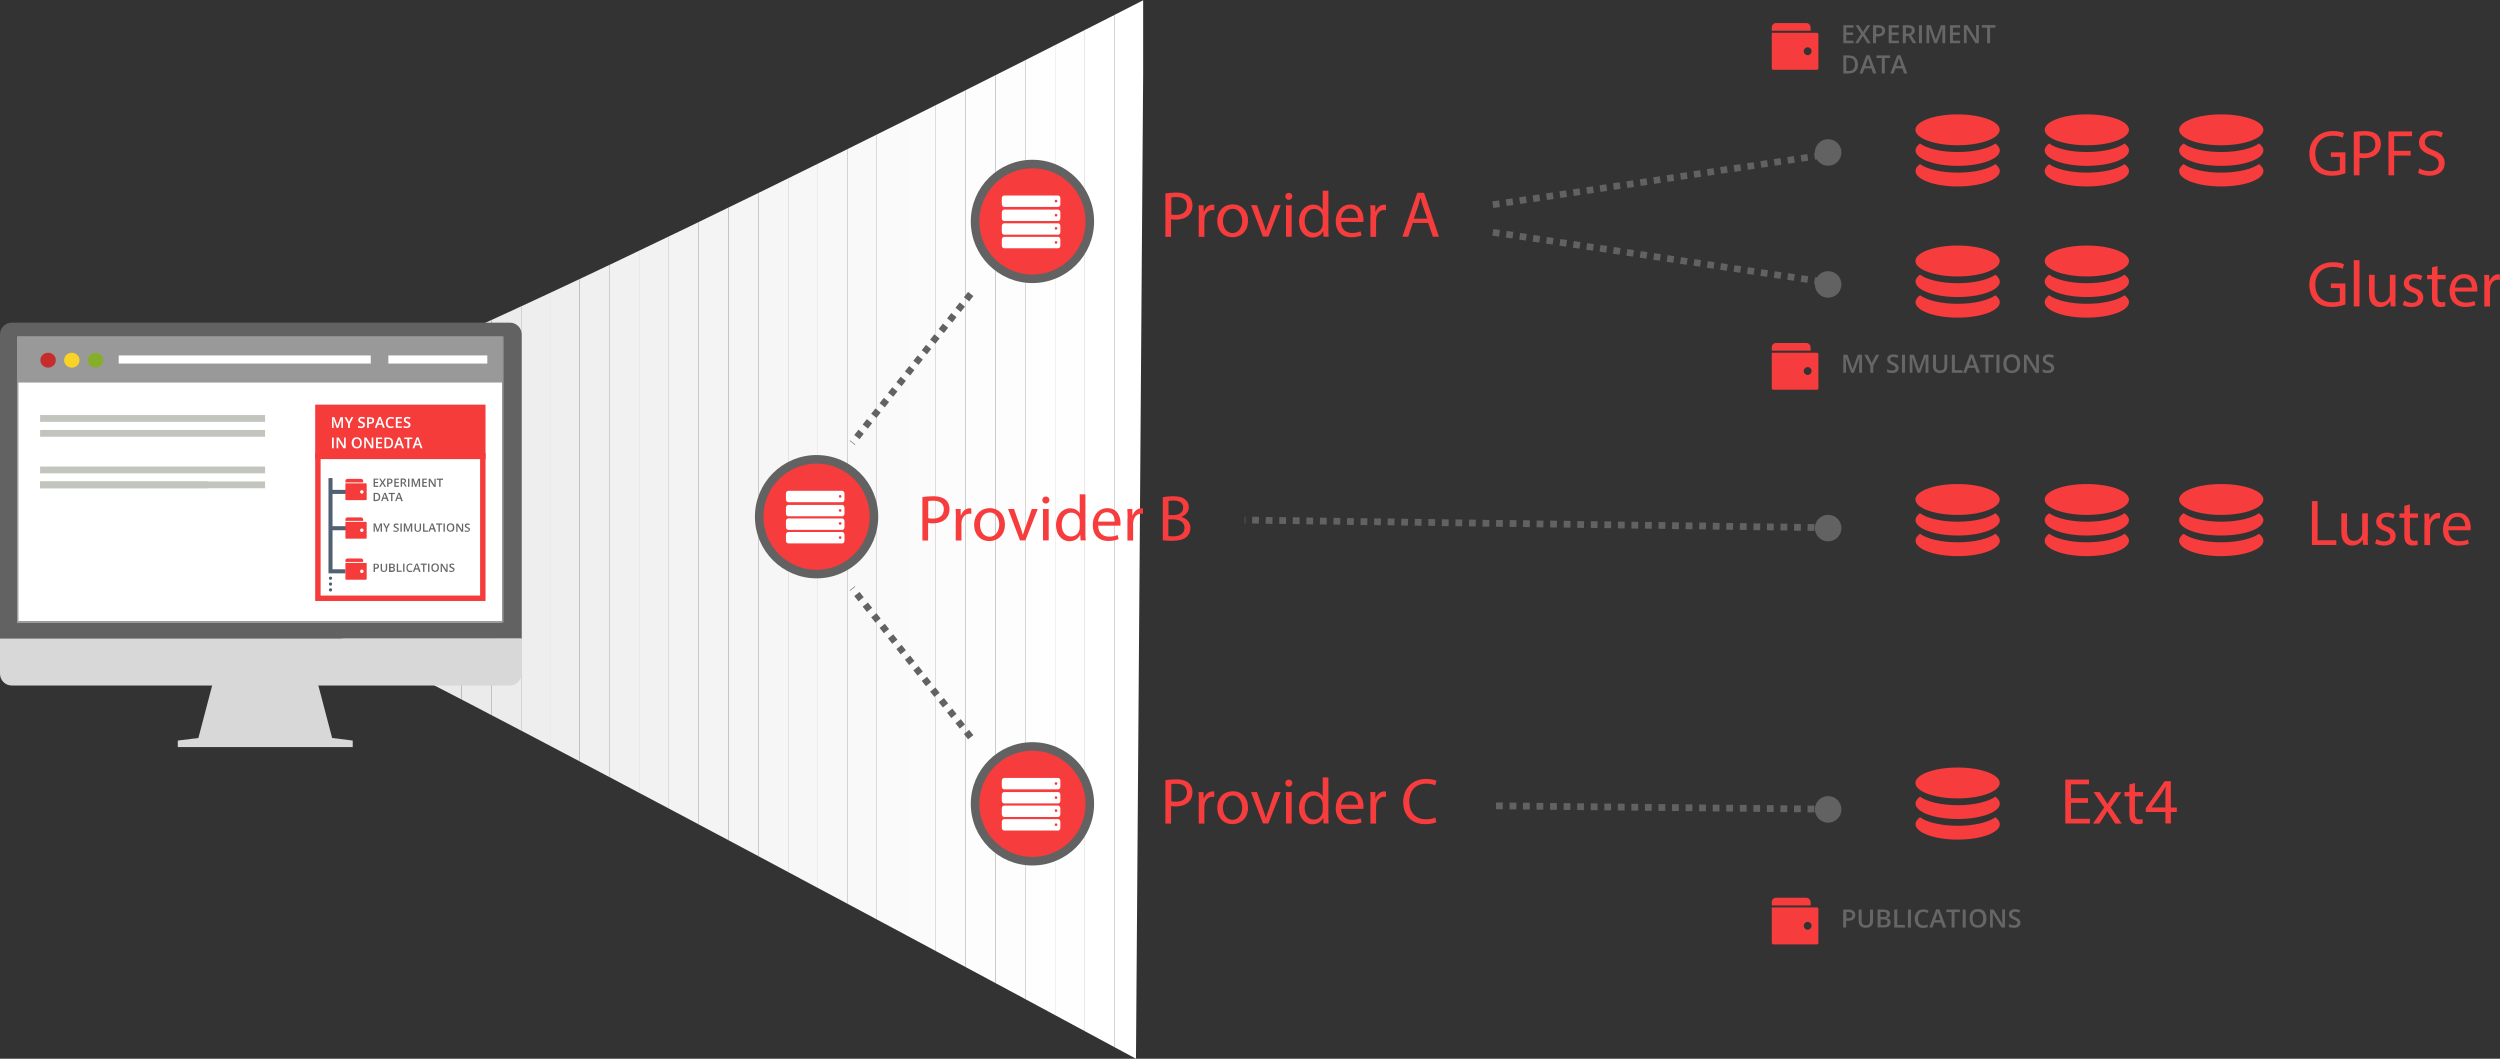 <?xml version="1.0" encoding="utf-8"?>
<!-- Generator: Adobe Illustrator 19.2.1, SVG Export Plug-In . SVG Version: 6.00 Build 0)  -->
<!DOCTYPE svg PUBLIC "-//W3C//DTD SVG 1.1//EN" "http://www.w3.org/Graphics/SVG/1.1/DTD/svg11.dtd">
<svg version="1.1" id="Warstwa_1" xmlns="http://www.w3.org/2000/svg" xmlns:xlink="http://www.w3.org/1999/xlink" x="0px" y="0px"
	 width="1844.9px" height="781.3px" viewBox="0 0 1844.9 781.3" style="enable-background:new 0 0 1844.9 781.3;"
	 xml:space="preserve">
<rect x="0" y="0" width="1844.9" height="781.3" fill="#333333" stroke="none"/>
<style type="text/css">
	.st0{clip-path:url(#SVGID_2_);fill:#E2E3E2;}
	.st1{clip-path:url(#SVGID_2_);fill:#E3E4E3;}
	.st2{clip-path:url(#SVGID_2_);fill:#E5E6E5;}
	.st3{clip-path:url(#SVGID_2_);fill:#E6E7E6;}
	.st4{clip-path:url(#SVGID_2_);fill:#E8E8E8;}
	.st5{clip-path:url(#SVGID_2_);fill:#E9EAE9;}
	.st6{clip-path:url(#SVGID_2_);fill:#EAEBEA;}
	.st7{clip-path:url(#SVGID_2_);fill:#ECECEC;}
	.st8{clip-path:url(#SVGID_2_);fill:#EDEEED;}
	.st9{clip-path:url(#SVGID_2_);fill:#EEEFEE;}
	.st10{clip-path:url(#SVGID_2_);fill:#EFF0EF;}
	.st11{clip-path:url(#SVGID_2_);fill:#F1F1F1;}
	.st12{clip-path:url(#SVGID_2_);fill:#F2F2F2;}
	.st13{clip-path:url(#SVGID_2_);fill:#F3F3F3;}
	.st14{clip-path:url(#SVGID_2_);fill:#F4F4F4;}
	.st15{clip-path:url(#SVGID_2_);fill:#F5F5F5;}
	.st16{clip-path:url(#SVGID_2_);fill:#F6F6F6;}
	.st17{clip-path:url(#SVGID_2_);fill:#F7F7F7;}
	.st18{clip-path:url(#SVGID_2_);fill:#F8F8F8;}
	.st19{clip-path:url(#SVGID_2_);fill:#F9F9F9;}
	.st20{clip-path:url(#SVGID_2_);fill:#FAFAFA;}
	.st21{clip-path:url(#SVGID_2_);fill:#FBFBFB;}
	.st22{clip-path:url(#SVGID_2_);fill:#FCFCFC;}
	.st23{clip-path:url(#SVGID_2_);fill:#FCFDFC;}
	.st24{clip-path:url(#SVGID_2_);fill:#FDFDFD;}
	.st25{clip-path:url(#SVGID_2_);fill:#FEFEFE;}
	.st26{clip-path:url(#SVGID_2_);fill:#FFFFFF;}
	.st27{fill-rule:evenodd;clip-rule:evenodd;fill:#626262;}
	.st28{fill-rule:evenodd;clip-rule:evenodd;fill:#D8D8D8;}
	.st29{fill:#FFFFFF;}
	.st30{fill:#999999;}
	.st31{fill:#C62C2C;}
	.st32{fill:#F9D426;}
	.st33{fill:#85AF2B;}
	.st34{fill:#C2C4BE;}
	.st35{fill:#626262;}
	.st36{fill:#F63C3C;}
	.st37{fill:#F63B3B;}
	.st38{fill:#666666;}
	.st39{fill:#516072;}
</style>
<g>
	<g>
		<defs>
			<path id="SVGID_1_" d="M209.2,298.3C309.7,274.3,844,0,844,0l-5.7,781.3c0,0-552.8-298.7-622.9-327.6L209.2,298.3z"/>
		</defs>
		<clipPath id="SVGID_2_">
			<use xlink:href="#SVGID_1_"  style="overflow:visible;"/>
		</clipPath>
		<path class="st0" d="M209.6,0v781.3V0z"/>
		<rect x="209.6" y="0.3" class="st0" width="21" height="781"/>
		<rect x="230.6" y="0.3" class="st1" width="22" height="781"/>
		<rect x="252.6" y="0.3" class="st2" width="22" height="781"/>
		<rect x="274.6" y="0.3" class="st3" width="22" height="781"/>
		<rect x="296.6" y="0.3" class="st4" width="22" height="781"/>
		<rect x="318.6" y="0.3" class="st5" width="22" height="781"/>
		<rect x="340.6" y="0.3" class="st6" width="22" height="781"/>
		<rect x="362.6" y="0.3" class="st7" width="22" height="781"/>
		<rect x="384.6" y="0.3" class="st8" width="22" height="781"/>
		<rect x="406.6" y="0.3" class="st9" width="21" height="781"/>
		<rect x="427.6" y="0.3" class="st10" width="22" height="781"/>
		<rect x="449.6" y="0.3" class="st11" width="22" height="781"/>
		<rect x="471.6" y="0.3" class="st12" width="22" height="781"/>
		<rect x="493.6" y="0.3" class="st13" width="22" height="781"/>
		<rect x="515.6" y="0.3" class="st14" width="22" height="781"/>
		<rect x="537.6" y="0.3" class="st15" width="22" height="781"/>
		<rect x="559.6" y="0.3" class="st16" width="22" height="781"/>
		<rect x="581.6" y="0.3" class="st17" width="22" height="781"/>
		<rect x="603.6" y="0.3" class="st18" width="22" height="781"/>
		<rect x="625.6" y="0.3" class="st19" width="21" height="781"/>
		<rect x="646.6" y="0.3" class="st20" width="22" height="781"/>
		<rect x="668.6" y="0.3" class="st21" width="22" height="781"/>
		<rect x="690.6" y="0.3" class="st22" width="22" height="781"/>
		<rect x="712.6" y="0.3" class="st23" width="22" height="781"/>
		<rect x="734.6" y="0.3" class="st24" width="22" height="781"/>
		<rect x="756.6" y="0.3" class="st25" width="22" height="781"/>
		<rect x="778.6" y="0.3" class="st25" width="22" height="781"/>
		<rect x="800.6" y="0.3" class="st26" width="22" height="781"/>
		<rect x="822.6" y="0.3" class="st26" width="21" height="781"/>
		<path class="st26" d="M843.6,781.3V0V781.3z"/>
	</g>
</g>
<g>
	<g>
		<path class="st27" d="M0,471.2V246.8c0-4.8,3.9-8.7,8.7-8.7h367.6c4.8,0,8.7,3.9,8.7,8.7v224.5H0z"/>
	</g>
	<g>
		<path class="st28" d="M376.3,505.9H8.7c-4.8,0-8.7-3.9-8.7-8.7v-26h384.9v26C384.9,502,381.1,505.9,376.3,505.9z"/>
	</g>
	<g>
		<path class="st28" d="M131.2,551.3v-4.8l15.2-1.9l10.5-40h77.7l10.5,40l15.2,1.9v4.8H131.2z"/>
	</g>
</g>
<g>
	<g>
		<rect x="12.6" y="249.3" class="st29" width="358" height="210"/>
		<path class="st30" d="M371.6,459.3h-359v-211h359V459.3z M13.6,458.3h357v-209h-357V458.3z"/>
	</g>
	<g>
		<rect x="12.6" y="248.3" class="st30" width="358" height="34"/>
	</g>
	<g>
		<ellipse class="st31" cx="35.5" cy="265.8" rx="5.7" ry="5.5"/>
	</g>
	<g>
		<ellipse class="st32" cx="53" cy="265.8" rx="5.7" ry="5.5"/>
	</g>
	<g>
		<ellipse class="st33" cx="70.5" cy="265.8" rx="5.7" ry="5.5"/>
	</g>
	<g>
		<rect x="87.6" y="262.3" class="st29" width="186" height="6"/>
	</g>
	<g>
		<rect x="286.6" y="262.3" class="st29" width="73" height="6"/>
	</g>
	<g>
		<rect x="29.6" y="306.3" class="st34" width="166" height="5"/>
	</g>
	<g>
		<rect x="29.6" y="317.3" class="st34" width="166" height="5"/>
	</g>
	<g>
		<rect x="29.6" y="344.3" class="st34" width="166" height="5"/>
	</g>
	<g>
		<rect x="29.6" y="355.3" class="st34" width="124" height="5"/>
	</g>
	<g>
		<rect x="29.6" y="355.3" class="st34" width="166" height="5"/>
	</g>
</g>
<g>
	<path class="st35" d="M1348.9,391.9l-5-0.1l0.1-5l5,0.1L1348.9,391.9z M1338.9,391.8l-5-0.1l0.1-5l5,0.1L1338.9,391.8z
		 M1328.9,391.7l-5-0.1l0.1-5l5,0.1L1328.9,391.7z M1318.9,391.5l-5-0.1l0.1-5l5,0.1L1318.9,391.5z M1308.9,391.4l-5-0.1l0.1-5
		l5,0.1L1308.9,391.4z M1298.9,391.3l-5-0.1l0.1-5l5,0.1L1298.9,391.3z M1288.9,391.1l-5-0.1l0.1-5l5,0.1L1288.9,391.1z M1278.9,391
		l-5-0.1l0.1-5l5,0.1L1278.9,391z M1268.9,390.9l-5-0.1l0.1-5l5,0.1L1268.9,390.9z M1258.9,390.7l-5-0.1l0.1-5l5,0.1L1258.9,390.7z
		 M1248.9,390.6l-5-0.1l0.1-5l5,0.1L1248.9,390.6z M1238.9,390.5l-5-0.1l0.1-5l5,0.1L1238.9,390.5z M1228.9,390.3l-5-0.1l0.1-5
		l5,0.1L1228.9,390.3z M1218.9,390.2l-5-0.1l0.1-5l5,0.1L1218.9,390.2z M1208.9,390.1l-5-0.1l0.1-5l5,0.1L1208.9,390.1z M1198.9,390
		l-5-0.1l0.1-5l5,0.1L1198.9,390z M1188.9,389.8l-5-0.1l0.1-5l5,0.1L1188.9,389.8z M1178.9,389.7l-5-0.1l0.1-5l5,0.1L1178.9,389.7z
		 M1168.9,389.6l-5-0.1l0.1-5l5,0.1L1168.9,389.6z M1158.9,389.4l-5-0.1l0.1-5l5,0.1L1158.9,389.4z M1148.9,389.3l-5-0.1l0.1-5
		l5,0.1L1148.9,389.3z M1138.9,389.2l-5-0.1l0.1-5l5,0.1L1138.9,389.2z M1128.9,389l-5-0.1l0.1-5l5,0.1L1128.9,389z M1119,388.9
		l-5-0.1l0.1-5l5,0.1L1119,388.9z M1109,388.8l-5-0.1l0.1-5l5,0.1L1109,388.8z M1099,388.7l-5-0.1l0.1-5l5,0.1L1099,388.7z
		 M1089,388.5l-5-0.1l0.1-5l5,0.1L1089,388.5z M1079,388.4l-5-0.1l0.1-5l5,0.1L1079,388.4z M1069,388.3l-5-0.1l0.1-5l5,0.1
		L1069,388.3z M1059,388.1l-5-0.1l0.1-5l5,0.1L1059,388.1z M1049,388l-5-0.1l0.1-5l5,0.1L1049,388z M1039,387.9l-5-0.1l0.1-5l5,0.1
		L1039,387.9z M1029,387.7l-5-0.1l0.1-5l5,0.1L1029,387.7z M1019,387.6l-5-0.1l0.1-5l5,0.1L1019,387.6z M1009,387.5l-5-0.1l0.1-5
		l5,0.1L1009,387.5z M999,387.4l-5-0.1l0.1-5l5,0.1L999,387.4z M989,387.2l-5-0.1l0.1-5l5,0.1L989,387.2z M979,387.1l-5-0.1l0.1-5
		l5,0.1L979,387.1z M969,387l-5-0.1l0.1-5l5,0.1L969,387z M959,386.8l-5-0.1l0.1-5l5,0.1L959,386.8z M949,386.7l-5-0.1l0.1-5l5,0.1
		L949,386.7z M939,386.6l-5-0.1l0.1-5l5,0.1L939,386.6z M929,386.4l-5-0.1l0.1-5l5,0.1L929,386.4z M919,386.3l-0.5,0l0.1-5l0.5,0
		L919,386.3z"/>
</g>
<g>
	<path class="st35" d="M1102,153.5l-0.7-4.9l4.9-0.7l0.7,4.9L1102,153.5z M1111.9,152l-0.7-4.9l4.9-0.7l0.7,4.9L1111.9,152z
		 M1121.8,150.5l-0.7-4.9l4.9-0.7l0.7,4.9L1121.8,150.5z M1131.7,149.1l-0.7-4.9l4.9-0.7l0.7,4.9L1131.7,149.1z M1141.6,147.6
		l-0.7-4.9l4.9-0.7l0.7,4.9L1141.6,147.6z M1151.5,146.1l-0.7-4.9l4.9-0.7l0.7,4.9L1151.5,146.1z M1161.4,144.6l-0.7-4.9l4.9-0.7
		l0.7,4.9L1161.4,144.6z M1171.3,143.1l-0.7-4.9l4.9-0.7l0.7,4.9L1171.3,143.1z M1181.1,141.6l-0.7-4.9l4.9-0.7l0.7,4.9
		L1181.1,141.6z M1191,140.1l-0.7-4.9l4.9-0.7l0.7,4.9L1191,140.1z M1200.9,138.7l-0.7-4.9l4.9-0.7l0.7,4.9L1200.9,138.7z
		 M1210.8,137.2l-0.7-4.9l4.9-0.7l0.7,4.9L1210.8,137.2z M1220.7,135.7l-0.7-4.9l4.9-0.7l0.7,4.9L1220.7,135.7z M1230.6,134.2
		l-0.7-4.9l4.9-0.7l0.7,4.9L1230.6,134.2z M1240.5,132.7l-0.7-4.9l4.9-0.7l0.7,4.9L1240.5,132.7z M1250.4,131.2l-0.7-4.9l4.9-0.7
		l0.7,4.9L1250.4,131.2z M1260.3,129.7l-0.7-4.9l4.9-0.7l0.7,4.9L1260.3,129.7z M1270.1,128.2l-0.7-4.9l4.9-0.7l0.7,4.9
		L1270.1,128.2z M1280,126.8l-0.7-4.9l4.9-0.7l0.7,4.9L1280,126.8z M1289.9,125.3l-0.7-4.9l4.9-0.7l0.7,4.9L1289.9,125.3z
		 M1299.8,123.8l-0.7-4.9l4.9-0.7l0.7,4.9L1299.8,123.8z M1309.7,122.3l-0.7-4.9l4.9-0.7l0.7,4.9L1309.7,122.3z M1319.6,120.8
		l-0.7-4.9l4.9-0.7l0.7,4.9L1319.6,120.8z M1329.5,119.3l-0.7-4.9l4.9-0.7l0.7,4.9L1329.5,119.3z M1339.4,117.8l-0.7-4.9l4.9-0.7
		l0.7,4.9L1339.4,117.8z"/>
</g>
<g>
	<path class="st35" d="M630.9,328.4l-3.9-3.1l0.3-0.3l3.9,3.1L630.9,328.4z M634.3,324.1l-3.9-3.1l3.1-3.9l3.9,3.1L634.3,324.1z
		 M640.5,316.3l-3.9-3.1l3.1-3.9l3.9,3.1L640.5,316.3z M646.8,308.4l-3.9-3.1l3.1-3.9l3.9,3.1L646.8,308.4z M653,300.6l-3.9-3.1
		l3.1-3.9l3.9,3.1L653,300.6z M659.2,292.8l-3.9-3.1l3.1-3.9l3.9,3.1L659.2,292.8z M665.4,285l-3.9-3.1l3.1-3.9l3.9,3.1L665.4,285z
		 M671.7,277.1l-3.9-3.1l3.1-3.9l3.9,3.1L671.7,277.1z M677.9,269.3l-3.9-3.1l3.1-3.9l3.9,3.1L677.9,269.3z M684.1,261.5l-3.9-3.1
		l3.1-3.9l3.9,3.1L684.1,261.5z M690.3,253.7l-3.9-3.1l3.1-3.9l3.9,3.1L690.3,253.7z M696.6,245.8l-3.9-3.1l3.1-3.9l3.9,3.1
		L696.6,245.8z M702.8,238l-3.9-3.1l3.1-3.9l3.9,3.1L702.8,238z M709,230.2l-3.9-3.1l3.1-3.9l3.9,3.1L709,230.2z M715.2,222.4
		l-3.9-3.1l3.1-3.9l3.9,3.1L715.2,222.4z"/>
</g>
<g>
	<path class="st35" d="M714.4,545.6l-3.1-3.9l3.9-3.1l3.1,3.9L714.4,545.6z M708.2,537.7l-3.1-3.9l3.9-3.1l3.1,3.9L708.2,537.7z
		 M702,529.9l-3.1-3.9l3.9-3.1l3.1,3.9L702,529.9z M695.8,522.1l-3.1-3.9l3.9-3.1l3.1,3.9L695.8,522.1z M689.5,514.3l-3.1-3.9
		l3.9-3.1l3.1,3.9L689.5,514.3z M683.3,506.4l-3.1-3.9l3.9-3.1l3.1,3.9L683.3,506.4z M677.1,498.6l-3.1-3.9l3.9-3.1l3.1,3.9
		L677.1,498.6z M670.9,490.8l-3.1-3.9l3.9-3.1l3.1,3.9L670.9,490.8z M664.6,482.9l-3.1-3.9l3.9-3.1l3.1,3.9L664.6,482.9z
		 M658.4,475.1l-3.1-3.9l3.9-3.1l3.1,3.9L658.4,475.1z M652.2,467.3l-3.1-3.9l3.9-3.1l3.1,3.9L652.2,467.3z M646,459.5l-3.1-3.9
		l3.9-3.1l3.1,3.9L646,459.5z M639.7,451.6l-3.1-3.9l3.9-3.1l3.1,3.9L639.7,451.6z M633.5,443.8l-3.1-3.9l3.9-3.1l3.1,3.9
		L633.5,443.8z M627.3,436l-0.3-0.3l3.9-3.1l0.3,0.3L627.3,436z"/>
</g>
<g>
	<g>
		<g>
			<path class="st36" d="M1472.5,121.1c-5.1,3.7-15.6,6.3-27.8,6.3c-12.2,0-22.8-2.6-27.8-6.3c-2.1,1.5-3.3,3.2-3.3,5.1
				c0,6.3,13.9,11.4,31.1,11.4c17.2,0,31.1-5.1,31.1-11.4C1475.7,124.3,1474.5,122.6,1472.5,121.1z"/>
		</g>
		<g>
			<path class="st36" d="M1472.5,105.9c-5.1,3.7-15.6,6.3-27.8,6.3c-12.2,0-22.8-2.6-27.8-6.3c-2.1,1.5-3.3,3.2-3.3,5.1
				c0,6.3,13.9,11.4,31.1,11.4c17.2,0,31.1-5.1,31.1-11.4C1475.7,109.1,1474.5,107.4,1472.5,105.9z"/>
		</g>
		<g>
			<ellipse class="st36" cx="1444.6" cy="95.8" rx="31.1" ry="11.4"/>
		</g>
	</g>
</g>
<g>
	<g>
		<g>
			<path class="st36" d="M1567.8,121.1c-5.1,3.7-15.6,6.3-27.8,6.3c-12.2,0-22.8-2.6-27.8-6.3c-2.1,1.5-3.3,3.2-3.3,5.1
				c0,6.3,13.9,11.4,31.1,11.4c17.2,0,31.1-5.1,31.1-11.4C1571.1,124.3,1569.9,122.6,1567.8,121.1z"/>
		</g>
		<g>
			<path class="st36" d="M1567.8,105.9c-5.1,3.7-15.6,6.3-27.8,6.3c-12.2,0-22.8-2.6-27.8-6.3c-2.1,1.5-3.3,3.2-3.3,5.1
				c0,6.3,13.9,11.4,31.1,11.4c17.2,0,31.1-5.1,31.1-11.4C1571.1,109.1,1569.9,107.4,1567.8,105.9z"/>
		</g>
		<g>
			<ellipse class="st36" cx="1540" cy="95.8" rx="31.1" ry="11.4"/>
		</g>
	</g>
</g>
<g>
	<g>
		<g>
			<path class="st36" d="M1472.5,217.9c-5.1,3.7-15.6,6.3-27.8,6.3c-12.2,0-22.8-2.6-27.8-6.3c-2.1,1.5-3.3,3.2-3.3,5.1
				c0,6.3,13.9,11.4,31.1,11.4c17.2,0,31.1-5.1,31.1-11.4C1475.7,221.1,1474.5,219.4,1472.5,217.9z"/>
		</g>
		<g>
			<path class="st36" d="M1472.5,202.7c-5.1,3.7-15.6,6.3-27.8,6.3c-12.2,0-22.8-2.6-27.8-6.3c-2.1,1.5-3.3,3.2-3.3,5.1
				c0,6.3,13.9,11.4,31.1,11.4c17.2,0,31.1-5.1,31.1-11.4C1475.7,205.9,1474.5,204.2,1472.5,202.7z"/>
		</g>
		<g>
			<ellipse class="st36" cx="1444.6" cy="192.6" rx="31.1" ry="11.4"/>
		</g>
	</g>
</g>
<g>
	<g>
		<g>
			<path class="st36" d="M1472.5,603.1c-5.1,3.7-15.6,6.3-27.8,6.3c-12.2,0-22.8-2.6-27.8-6.3c-2.1,1.5-3.3,3.2-3.3,5.1
				c0,6.3,13.9,11.4,31.1,11.4c17.2,0,31.1-5.1,31.1-11.4C1475.7,606.3,1474.5,604.6,1472.5,603.1z"/>
		</g>
		<g>
			<path class="st36" d="M1472.5,587.9c-5.1,3.7-15.6,6.3-27.8,6.3c-12.2,0-22.8-2.6-27.8-6.3c-2.1,1.5-3.3,3.2-3.3,5.1
				c0,6.3,13.9,11.4,31.1,11.4c17.2,0,31.1-5.1,31.1-11.4C1475.7,591.2,1474.5,589.4,1472.5,587.9z"/>
		</g>
		<g>
			<ellipse class="st36" cx="1444.6" cy="577.8" rx="31.1" ry="11.4"/>
		</g>
	</g>
</g>
<g>
	<g>
		<g>
			<path class="st36" d="M1567.8,217.9c-5.1,3.7-15.6,6.3-27.8,6.3c-12.2,0-22.8-2.6-27.8-6.3c-2.1,1.5-3.3,3.2-3.3,5.1
				c0,6.3,13.9,11.4,31.1,11.4c17.2,0,31.1-5.1,31.1-11.4C1571.1,221.1,1569.9,219.4,1567.8,217.9z"/>
		</g>
		<g>
			<path class="st36" d="M1567.8,202.7c-5.1,3.7-15.6,6.3-27.8,6.3c-12.2,0-22.8-2.6-27.8-6.3c-2.1,1.5-3.3,3.2-3.3,5.1
				c0,6.3,13.9,11.4,31.1,11.4c17.2,0,31.1-5.1,31.1-11.4C1571.1,205.9,1569.9,204.2,1567.8,202.7z"/>
		</g>
		<g>
			<ellipse class="st36" cx="1540" cy="192.6" rx="31.1" ry="11.4"/>
		</g>
	</g>
</g>
<g>
	<g>
		<g>
			<path class="st36" d="M1667,121.1c-5.1,3.7-15.6,6.3-27.8,6.3c-12.2,0-22.8-2.6-27.8-6.3c-2.1,1.5-3.3,3.2-3.3,5.1
				c0,6.3,13.9,11.4,31.1,11.4c17.2,0,31.1-5.1,31.1-11.4C1670.3,124.3,1669.1,122.6,1667,121.1z"/>
		</g>
		<g>
			<path class="st36" d="M1667,105.9c-5.1,3.7-15.6,6.3-27.8,6.3c-12.2,0-22.8-2.6-27.8-6.3c-2.1,1.5-3.3,3.2-3.3,5.1
				c0,6.3,13.9,11.4,31.1,11.4c17.2,0,31.1-5.1,31.1-11.4C1670.3,109.1,1669.1,107.4,1667,105.9z"/>
		</g>
		<g>
			<ellipse class="st36" cx="1639.2" cy="95.8" rx="31.1" ry="11.4"/>
		</g>
	</g>
</g>
<g>
	<g>
		<g>
			<path class="st36" d="M1472.5,393.9c-5.1,3.7-15.6,6.3-27.8,6.3c-12.2,0-22.8-2.6-27.8-6.3c-2.1,1.5-3.3,3.2-3.3,5.1
				c0,6.3,13.9,11.4,31.1,11.4c17.2,0,31.1-5.1,31.1-11.4C1475.7,397.2,1474.5,395.5,1472.5,393.9z"/>
		</g>
		<g>
			<path class="st36" d="M1472.5,378.7c-5.1,3.7-15.6,6.3-27.8,6.3c-12.2,0-22.8-2.6-27.8-6.3c-2.1,1.5-3.3,3.2-3.3,5.1
				c0,6.3,13.9,11.4,31.1,11.4c17.2,0,31.1-5.1,31.1-11.4C1475.7,382,1474.5,380.3,1472.5,378.7z"/>
		</g>
		<g>
			<ellipse class="st36" cx="1444.6" cy="368.6" rx="31.1" ry="11.4"/>
		</g>
	</g>
</g>
<g>
	<g>
		<g>
			<path class="st36" d="M1567.8,393.9c-5.1,3.7-15.6,6.3-27.8,6.3c-12.2,0-22.8-2.6-27.8-6.3c-2.1,1.5-3.3,3.2-3.3,5.1
				c0,6.3,13.9,11.4,31.1,11.4c17.2,0,31.1-5.1,31.1-11.4C1571.1,397.2,1569.9,395.5,1567.8,393.9z"/>
		</g>
		<g>
			<path class="st36" d="M1567.8,378.7c-5.1,3.7-15.6,6.3-27.8,6.3c-12.2,0-22.8-2.6-27.8-6.3c-2.1,1.5-3.3,3.2-3.3,5.1
				c0,6.3,13.9,11.4,31.1,11.4c17.2,0,31.1-5.1,31.1-11.4C1571.1,382,1569.9,380.3,1567.8,378.7z"/>
		</g>
		<g>
			<ellipse class="st36" cx="1540" cy="368.6" rx="31.1" ry="11.4"/>
		</g>
	</g>
</g>
<g>
	<g>
		<g>
			<path class="st36" d="M1667,393.9c-5.1,3.7-15.6,6.3-27.8,6.3c-12.2,0-22.8-2.6-27.8-6.3c-2.1,1.5-3.3,3.2-3.3,5.1
				c0,6.3,13.9,11.4,31.1,11.4c17.2,0,31.1-5.1,31.1-11.4C1670.3,397.2,1669.1,395.5,1667,393.9z"/>
		</g>
		<g>
			<path class="st36" d="M1667,378.7c-5.1,3.7-15.6,6.3-27.8,6.3c-12.2,0-22.8-2.6-27.8-6.3c-2.1,1.5-3.3,3.2-3.3,5.1
				c0,6.3,13.9,11.4,31.1,11.4c17.2,0,31.1-5.1,31.1-11.4C1670.3,382,1669.1,380.3,1667,378.7z"/>
		</g>
		<g>
			<ellipse class="st36" cx="1639.2" cy="368.6" rx="31.1" ry="11.4"/>
		</g>
	</g>
</g>
<g>
	<g>
		<path class="st37" d="M358.3,443.5H232.6V334.3h125.7V443.5z M236.6,439.5h117.7V338.3H236.6V439.5z"/>
	</g>
	<g>
		<rect x="234.6" y="300.6" class="st37" width="121.7" height="36.2"/>
		<path class="st37" d="M358.3,338.8H232.6v-40.2h125.7V338.8z M236.6,334.8h117.7v-32.2H236.6V334.8z"/>
	</g>
	<g>
		<path class="st29" d="M248.4,315.7l-2.3-6.6h0c0.1,1,0.1,1.9,0.1,2.8v3.9H245v-7.9h1.8l2.2,6.3h0l2.3-6.3h1.8v7.9h-1.2v-3.9
			c0-0.4,0-0.9,0-1.5c0-0.6,0-1,0.1-1.2h0l-2.4,6.6H248.4z"/>
		<path class="st29" d="M257.5,311.4l1.9-3.6h1.4l-2.6,4.9v3.1h-1.3v-3l-2.6-4.9h1.4L257.5,311.4z"/>
		<path class="st29" d="M269.3,313.6c0,0.7-0.3,1.3-0.8,1.7c-0.5,0.4-1.2,0.6-2.1,0.6c-0.9,0-1.6-0.1-2.2-0.4v-1.2
			c0.4,0.2,0.7,0.3,1.2,0.4c0.4,0.1,0.8,0.1,1.1,0.1c0.5,0,0.9-0.1,1.1-0.3c0.2-0.2,0.4-0.5,0.4-0.8c0-0.3-0.1-0.5-0.3-0.8
			c-0.2-0.2-0.7-0.5-1.4-0.7c-0.7-0.3-1.2-0.6-1.5-1c-0.3-0.4-0.4-0.8-0.4-1.4c0-0.7,0.2-1.2,0.7-1.6c0.5-0.4,1.1-0.6,1.9-0.6
			c0.8,0,1.5,0.2,2.3,0.5l-0.4,1.1c-0.7-0.3-1.3-0.4-1.9-0.4c-0.4,0-0.7,0.1-1,0.3c-0.2,0.2-0.3,0.4-0.3,0.7c0,0.2,0,0.4,0.1,0.5
			c0.1,0.1,0.2,0.3,0.4,0.4c0.2,0.1,0.6,0.3,1.1,0.5c0.6,0.2,1,0.5,1.3,0.7c0.3,0.2,0.5,0.4,0.6,0.7S269.3,313.2,269.3,313.6z"/>
		<path class="st29" d="M276.1,310.2c0,0.8-0.3,1.5-0.8,1.9c-0.5,0.4-1.3,0.7-2.3,0.7h-0.8v3h-1.3v-7.9h2.3c1,0,1.7,0.2,2.2,0.6
			C275.9,308.8,276.1,309.4,276.1,310.2z M272.1,311.7h0.7c0.7,0,1.2-0.1,1.5-0.3c0.3-0.2,0.5-0.6,0.5-1.1c0-0.5-0.1-0.8-0.4-1
			c-0.3-0.2-0.7-0.3-1.3-0.3h-0.9V311.7z"/>
		<path class="st29" d="M282.6,315.7l-0.8-2.2h-3l-0.8,2.2h-1.4l3-8h1.4l3,8H282.6z M281.5,312.4l-0.7-2.2c-0.1-0.1-0.1-0.4-0.2-0.7
			c-0.1-0.3-0.2-0.5-0.2-0.7c-0.1,0.4-0.2,0.9-0.4,1.5l-0.7,2.1H281.5z"/>
		<path class="st29" d="M288.4,308.8c-0.7,0-1.3,0.3-1.8,0.8s-0.6,1.3-0.6,2.2c0,1,0.2,1.7,0.6,2.2c0.4,0.5,1,0.8,1.8,0.8
			c0.3,0,0.7,0,1-0.1c0.3-0.1,0.6-0.2,1-0.3v1.1c-0.6,0.2-1.3,0.4-2.1,0.4c-1.2,0-2.1-0.4-2.7-1.1c-0.6-0.7-0.9-1.7-0.9-3
			c0-0.8,0.2-1.5,0.5-2.2c0.3-0.6,0.7-1.1,1.3-1.4c0.6-0.3,1.2-0.5,2-0.5c0.8,0,1.6,0.2,2.3,0.5l-0.5,1.1c-0.3-0.1-0.6-0.2-0.9-0.3
			C289.1,308.8,288.8,308.8,288.4,308.8z"/>
		<path class="st29" d="M296.6,315.7h-4.5v-7.9h4.5v1.1h-3.2v2.2h3v1.1h-3v2.5h3.2V315.7z"/>
		<path class="st29" d="M302.9,313.6c0,0.7-0.3,1.3-0.8,1.7c-0.5,0.4-1.2,0.6-2.1,0.6c-0.9,0-1.6-0.1-2.2-0.4v-1.2
			c0.4,0.2,0.7,0.3,1.2,0.4c0.4,0.1,0.8,0.1,1.1,0.1c0.5,0,0.9-0.1,1.1-0.3c0.2-0.2,0.4-0.5,0.4-0.8c0-0.3-0.1-0.5-0.3-0.8
			c-0.2-0.2-0.7-0.5-1.4-0.7c-0.7-0.3-1.2-0.6-1.5-1c-0.3-0.4-0.4-0.8-0.4-1.4c0-0.7,0.2-1.2,0.7-1.6c0.5-0.4,1.1-0.6,1.9-0.6
			c0.8,0,1.5,0.2,2.3,0.5l-0.4,1.1c-0.7-0.3-1.3-0.4-1.9-0.4c-0.4,0-0.7,0.1-1,0.3c-0.2,0.2-0.3,0.4-0.3,0.7c0,0.2,0,0.4,0.1,0.5
			c0.1,0.1,0.2,0.3,0.4,0.4c0.2,0.1,0.6,0.3,1.1,0.5c0.6,0.2,1,0.5,1.3,0.7c0.3,0.2,0.5,0.4,0.6,0.7S302.9,313.2,302.9,313.6z"/>
		<path class="st29" d="M245,330.8v-7.9h1.3v7.9H245z"/>
		<path class="st29" d="M255,330.8h-1.6l-3.9-6.3h0l0,0.4c0.1,0.7,0.1,1.3,0.1,1.8v4.1h-1.2v-7.9h1.6l3.9,6.3h0c0-0.1,0-0.4,0-0.9
			c0-0.5,0-0.9,0-1.2v-4.2h1.2V330.8z"/>
		<path class="st29" d="M267,326.8c0,1.3-0.3,2.3-1,3c-0.6,0.7-1.6,1.1-2.7,1.1c-1.2,0-2.1-0.4-2.8-1.1c-0.6-0.7-1-1.7-1-3
			c0-1.3,0.3-2.3,1-3c0.6-0.7,1.6-1.1,2.8-1.1c1.2,0,2.1,0.4,2.7,1.1C266.7,324.5,267,325.5,267,326.8z M261,326.8
			c0,1,0.2,1.7,0.6,2.2c0.4,0.5,1,0.8,1.8,0.8c0.8,0,1.4-0.2,1.7-0.8c0.4-0.5,0.6-1.2,0.6-2.2c0-1-0.2-1.7-0.6-2.2s-1-0.8-1.7-0.8
			c-0.8,0-1.4,0.3-1.8,0.8C261.2,325.1,261,325.9,261,326.8z"/>
		<path class="st29" d="M275.4,330.8h-1.6l-3.9-6.3h0l0,0.4c0.1,0.7,0.1,1.3,0.1,1.8v4.1h-1.2v-7.9h1.6l3.9,6.3h0c0-0.1,0-0.4,0-0.9
			c0-0.5,0-0.9,0-1.2v-4.2h1.2V330.8z"/>
		<path class="st29" d="M282,330.8h-4.5v-7.9h4.5v1.1h-3.2v2.2h3v1.1h-3v2.5h3.2V330.8z"/>
		<path class="st29" d="M290.1,326.8c0,1.3-0.4,2.3-1.1,3s-1.8,1-3.1,1h-2.2v-7.9h2.5c1.3,0,2.2,0.3,3,1
			C289.8,324.6,290.1,325.5,290.1,326.8z M288.8,326.8c0-1.9-0.9-2.9-2.7-2.9H285v5.8h0.9C287.8,329.7,288.8,328.7,288.8,326.8z"/>
		<path class="st29" d="M296.8,330.8l-0.8-2.2h-3l-0.8,2.2h-1.4l3-8h1.4l3,8H296.8z M295.6,327.5l-0.7-2.2c-0.1-0.1-0.1-0.4-0.2-0.7
			c-0.1-0.3-0.2-0.5-0.2-0.7c-0.1,0.4-0.2,0.9-0.4,1.5l-0.7,2.1H295.6z"/>
		<path class="st29" d="M301.9,330.8h-1.3V324h-2.3v-1.1h6v1.1h-2.3V330.8z"/>
		<path class="st29" d="M310.4,330.8l-0.8-2.2h-3l-0.8,2.2h-1.4l3-8h1.4l3,8H310.4z M309.3,327.5l-0.7-2.2c-0.1-0.1-0.1-0.4-0.2-0.7
			c-0.1-0.3-0.2-0.5-0.2-0.7c-0.1,0.4-0.2,0.9-0.4,1.5l-0.7,2.1H309.3z"/>
	</g>
	<g>
		<path class="st38" d="M279.1,359.3h-3.4v-6.1h3.4v0.8h-2.4v1.7h2.3v0.8h-2.3v1.9h2.4V359.3z"/>
		<path class="st38" d="M284.9,359.3h-1.1l-1.5-2.5l-1.5,2.5h-1.1l2-3.2l-1.9-2.9h1.1l1.4,2.3l1.4-2.3h1.1l-1.9,2.9L284.9,359.3z"/>
		<path class="st38" d="M289.7,355c0,0.6-0.2,1.1-0.6,1.5s-1,0.5-1.8,0.5h-0.6v2.3h-1v-6.1h1.8c0.8,0,1.3,0.2,1.7,0.5
			C289.5,354,289.7,354.4,289.7,355z M286.7,356.2h0.5c0.5,0,0.9-0.1,1.1-0.3c0.2-0.2,0.4-0.5,0.4-0.8c0-0.3-0.1-0.6-0.3-0.8
			c-0.2-0.2-0.5-0.3-1-0.3h-0.7V356.2z"/>
		<path class="st38" d="M294.4,359.3h-3.4v-6.1h3.4v0.8h-2.4v1.7h2.3v0.8h-2.3v1.9h2.4V359.3z"/>
		<path class="st38" d="M296.7,356.8v2.4h-1v-6.1h1.7c0.8,0,1.4,0.1,1.7,0.4s0.6,0.7,0.6,1.3c0,0.8-0.4,1.3-1.2,1.6l1.7,2.7h-1.1
			l-1.5-2.4H296.7z M296.7,356h0.7c0.5,0,0.8-0.1,1-0.3s0.3-0.4,0.3-0.8c0-0.3-0.1-0.6-0.3-0.7c-0.2-0.1-0.6-0.2-1-0.2h-0.7V356z"/>
		<path class="st38" d="M301.1,359.3v-6.1h1v6.1H301.1z"/>
		<path class="st38" d="M306.4,359.3l-1.8-5.1h0c0,0.8,0.1,1.5,0.1,2.1v3h-0.9v-6.1h1.4l1.7,4.8h0l1.7-4.8h1.4v6.1h-1v-3
			c0-0.3,0-0.7,0-1.2s0-0.8,0-0.9h0l-1.8,5.1H306.4z"/>
		<path class="st38" d="M315,359.3h-3.4v-6.1h3.4v0.8h-2.4v1.7h2.3v0.8h-2.3v1.9h2.4V359.3z"/>
		<path class="st38" d="M321.4,359.3h-1.2l-3-4.8h0l0,0.3c0,0.5,0.1,1,0.1,1.4v3.2h-0.9v-6.1h1.2l3,4.8h0c0-0.1,0-0.3,0-0.7
			s0-0.7,0-0.9v-3.2h0.9V359.3z"/>
		<path class="st38" d="M325.1,359.3h-1v-5.2h-1.8v-0.9h4.6v0.9h-1.8V359.3z"/>
		<path class="st38" d="M280.6,366.7c0,1-0.3,1.8-0.8,2.3c-0.6,0.5-1.4,0.8-2.4,0.8h-1.7v-6.1h1.9c1,0,1.7,0.3,2.3,0.8
			C280.3,365,280.6,365.7,280.6,366.7z M279.6,366.7c0-1.5-0.7-2.2-2-2.2h-0.9v4.4h0.7C278.8,368.9,279.6,368.2,279.6,366.7z"/>
		<path class="st38" d="M285.7,369.8l-0.6-1.7h-2.3l-0.6,1.7h-1l2.3-6.1h1.1l2.3,6.1H285.7z M284.8,367.2l-0.6-1.7
			c0-0.1-0.1-0.3-0.2-0.5s-0.1-0.4-0.2-0.5c-0.1,0.3-0.2,0.7-0.3,1.1l-0.5,1.6H284.8z"/>
		<path class="st38" d="M289.6,369.8h-1v-5.2h-1.8v-0.9h4.6v0.9h-1.8V369.8z"/>
		<path class="st38" d="M296.1,369.8l-0.6-1.7h-2.3l-0.6,1.7h-1l2.3-6.1h1.1l2.3,6.1H296.1z M295.3,367.2l-0.6-1.7
			c0-0.1-0.1-0.3-0.2-0.5s-0.1-0.4-0.2-0.5c-0.1,0.3-0.2,0.7-0.3,1.1l-0.5,1.6H295.3z"/>
	</g>
	<g>
		<path class="st38" d="M278.3,392.4l-1.8-5.1h0c0,0.8,0.1,1.5,0.1,2.1v3h-0.9v-6.1h1.4l1.7,4.8h0l1.7-4.8h1.4v6.1h-1v-3
			c0-0.3,0-0.7,0-1.2s0-0.8,0-0.9h0l-1.8,5.1H278.3z"/>
		<path class="st38" d="M285.2,389.1l1.4-2.8h1.1l-2,3.7v2.4h-1V390l-2-3.8h1.1L285.2,389.1z"/>
		<path class="st38" d="M294.3,390.7c0,0.5-0.2,1-0.6,1.3s-0.9,0.5-1.6,0.5s-1.2-0.1-1.7-0.3v-0.9c0.3,0.1,0.6,0.2,0.9,0.3
			c0.3,0.1,0.6,0.1,0.9,0.1c0.4,0,0.7-0.1,0.9-0.2c0.2-0.1,0.3-0.4,0.3-0.6c0-0.2-0.1-0.4-0.3-0.6s-0.5-0.3-1.1-0.6
			c-0.6-0.2-0.9-0.5-1.2-0.8s-0.3-0.6-0.3-1c0-0.5,0.2-0.9,0.5-1.2c0.4-0.3,0.8-0.4,1.5-0.4c0.6,0,1.2,0.1,1.7,0.4l-0.3,0.8
			c-0.5-0.2-1-0.3-1.4-0.3c-0.3,0-0.6,0.1-0.7,0.2c-0.2,0.1-0.2,0.3-0.2,0.6c0,0.2,0,0.3,0.1,0.4s0.2,0.2,0.3,0.3
			c0.2,0.1,0.4,0.2,0.8,0.4c0.4,0.2,0.8,0.4,1,0.5s0.4,0.3,0.5,0.5C294.2,390.2,294.3,390.4,294.3,390.7z"/>
		<path class="st38" d="M295.5,392.4v-6.1h1v6.1H295.5z"/>
		<path class="st38" d="M300.7,392.4l-1.8-5.1h0c0,0.8,0.1,1.5,0.1,2.1v3H298v-6.1h1.4l1.7,4.8h0l1.7-4.8h1.4v6.1h-1v-3
			c0-0.3,0-0.7,0-1.2s0-0.8,0-0.9h0l-1.8,5.1H300.7z"/>
		<path class="st38" d="M310.7,386.3v3.9c0,0.4-0.1,0.8-0.3,1.2c-0.2,0.3-0.5,0.6-0.8,0.8s-0.8,0.3-1.3,0.3c-0.8,0-1.3-0.2-1.8-0.6
			c-0.4-0.4-0.6-0.9-0.6-1.6v-3.9h1v3.8c0,0.5,0.1,0.9,0.3,1.1c0.2,0.2,0.6,0.4,1.1,0.4c0.9,0,1.4-0.5,1.4-1.5v-3.8H310.7z"/>
		<path class="st38" d="M312.2,392.4v-6.1h1v5.2h2.6v0.9H312.2z"/>
		<path class="st38" d="M320.6,392.4l-0.6-1.7h-2.3l-0.6,1.7h-1l2.3-6.1h1.1l2.3,6.1H320.6z M319.7,389.8l-0.6-1.7
			c0-0.1-0.1-0.3-0.2-0.5s-0.1-0.4-0.2-0.5c-0.1,0.3-0.2,0.7-0.3,1.1l-0.5,1.6H319.7z"/>
		<path class="st38" d="M324.6,392.4h-1v-5.2h-1.8v-0.9h4.6v0.9h-1.8V392.4z"/>
		<path class="st38" d="M327.3,392.4v-6.1h1v6.1H327.3z"/>
		<path class="st38" d="M335.3,389.3c0,1-0.2,1.8-0.7,2.3c-0.5,0.5-1.2,0.8-2.1,0.8c-0.9,0-1.6-0.3-2.1-0.8
			c-0.5-0.5-0.7-1.3-0.7-2.3s0.2-1.8,0.7-2.3s1.2-0.8,2.1-0.8c0.9,0,1.6,0.3,2.1,0.8S335.3,388.3,335.3,389.3z M330.6,389.3
			c0,0.7,0.2,1.3,0.5,1.7c0.3,0.4,0.8,0.6,1.3,0.6c0.6,0,1-0.2,1.3-0.6c0.3-0.4,0.5-1,0.5-1.7c0-0.7-0.1-1.3-0.4-1.7
			c-0.3-0.4-0.7-0.6-1.3-0.6c-0.6,0-1,0.2-1.3,0.6C330.8,388,330.6,388.6,330.6,389.3z"/>
		<path class="st38" d="M341.7,392.4h-1.2l-3-4.8h0l0,0.3c0,0.5,0.1,1,0.1,1.4v3.2h-0.9v-6.1h1.2l3,4.8h0c0-0.1,0-0.3,0-0.7
			s0-0.7,0-0.9v-3.2h0.9V392.4z"/>
		<path class="st38" d="M346.8,390.7c0,0.5-0.2,1-0.6,1.3s-0.9,0.5-1.6,0.5s-1.2-0.1-1.7-0.3v-0.9c0.3,0.1,0.6,0.2,0.9,0.3
			c0.3,0.1,0.6,0.1,0.9,0.1c0.4,0,0.7-0.1,0.9-0.2c0.2-0.1,0.3-0.4,0.3-0.6c0-0.2-0.1-0.4-0.3-0.6s-0.5-0.3-1.1-0.6
			c-0.6-0.2-0.9-0.5-1.2-0.8s-0.3-0.6-0.3-1c0-0.5,0.2-0.9,0.5-1.2c0.4-0.3,0.8-0.4,1.5-0.4c0.6,0,1.2,0.1,1.7,0.4l-0.3,0.8
			c-0.5-0.2-1-0.3-1.4-0.3c-0.3,0-0.6,0.1-0.7,0.2c-0.2,0.1-0.2,0.3-0.2,0.6c0,0.2,0,0.3,0.1,0.4s0.2,0.2,0.3,0.3
			c0.2,0.1,0.4,0.2,0.8,0.4c0.4,0.2,0.8,0.4,1,0.5s0.4,0.3,0.5,0.5C346.7,390.2,346.8,390.4,346.8,390.7z"/>
	</g>
	<g>
		<path class="st38" d="M279.7,417.8c0,0.6-0.2,1.1-0.6,1.5s-1,0.5-1.8,0.5h-0.6v2.3h-1v-6.1h1.8c0.8,0,1.3,0.2,1.7,0.5
			C279.5,416.7,279.7,417.1,279.7,417.8z M276.7,418.9h0.5c0.5,0,0.9-0.1,1.1-0.3c0.2-0.2,0.4-0.5,0.4-0.8c0-0.3-0.1-0.6-0.3-0.8
			c-0.2-0.2-0.5-0.3-1-0.3h-0.7V418.9z"/>
		<path class="st38" d="M285.7,415.9v3.9c0,0.4-0.1,0.8-0.3,1.2c-0.2,0.3-0.5,0.6-0.8,0.8s-0.8,0.3-1.3,0.3c-0.8,0-1.3-0.2-1.8-0.6
			c-0.4-0.4-0.6-0.9-0.6-1.6v-3.9h1v3.8c0,0.5,0.1,0.9,0.3,1.1c0.2,0.2,0.6,0.4,1.1,0.4c0.9,0,1.4-0.5,1.4-1.5v-3.8H285.7z"/>
		<path class="st38" d="M287.2,415.9h1.8c0.8,0,1.4,0.1,1.8,0.4c0.4,0.2,0.6,0.6,0.6,1.2c0,0.4-0.1,0.7-0.3,0.9s-0.4,0.4-0.8,0.4v0
			c0.4,0.1,0.7,0.2,0.9,0.5c0.2,0.2,0.3,0.6,0.3,1c0,0.5-0.2,1-0.6,1.3c-0.4,0.3-0.9,0.5-1.6,0.5h-2.2V415.9z M288.2,418.4h1
			c0.4,0,0.7-0.1,0.9-0.2c0.2-0.1,0.3-0.4,0.3-0.7c0-0.3-0.1-0.5-0.3-0.6c-0.2-0.1-0.5-0.2-1-0.2h-0.9V418.4z M288.2,419.2v1.9h1.1
			c0.4,0,0.7-0.1,0.9-0.2c0.2-0.2,0.3-0.4,0.3-0.8c0-0.3-0.1-0.6-0.3-0.7c-0.2-0.2-0.5-0.2-1-0.2H288.2z"/>
		<path class="st38" d="M292.8,422v-6.1h1v5.2h2.6v0.9H292.8z"/>
		<path class="st38" d="M297.5,422v-6.1h1v6.1H297.5z"/>
		<path class="st38" d="M302.6,416.7c-0.6,0-1,0.2-1.3,0.6c-0.3,0.4-0.5,1-0.5,1.7c0,0.7,0.2,1.3,0.5,1.7c0.3,0.4,0.8,0.6,1.4,0.6
			c0.3,0,0.5,0,0.7-0.1c0.2-0.1,0.5-0.1,0.8-0.2v0.9c-0.5,0.2-1,0.3-1.6,0.3c-0.9,0-1.6-0.3-2-0.8s-0.7-1.3-0.7-2.3
			c0-0.6,0.1-1.2,0.3-1.7c0.2-0.5,0.6-0.8,1-1.1c0.4-0.3,1-0.4,1.5-0.4c0.6,0,1.2,0.1,1.7,0.4L304,417c-0.2-0.1-0.4-0.2-0.7-0.3
			S302.9,416.7,302.6,416.7z"/>
		<path class="st38" d="M309.2,422l-0.6-1.7h-2.3l-0.6,1.7h-1l2.3-6.1h1.1l2.3,6.1H309.2z M308.4,419.4l-0.6-1.7
			c0-0.1-0.1-0.3-0.2-0.5s-0.1-0.4-0.2-0.5c-0.1,0.3-0.2,0.7-0.3,1.1l-0.5,1.6H308.4z"/>
		<path class="st38" d="M313.2,422h-1v-5.2h-1.8v-0.9h4.6v0.9h-1.8V422z"/>
		<path class="st38" d="M315.9,422v-6.1h1v6.1H315.9z"/>
		<path class="st38" d="M323.9,418.9c0,1-0.2,1.8-0.7,2.3c-0.5,0.5-1.2,0.8-2.1,0.8c-0.9,0-1.6-0.3-2.1-0.8
			c-0.5-0.5-0.7-1.3-0.7-2.3s0.2-1.8,0.7-2.3s1.2-0.8,2.1-0.8c0.9,0,1.6,0.3,2.1,0.8S323.9,418,323.9,418.9z M319.3,418.9
			c0,0.7,0.2,1.3,0.5,1.7c0.3,0.4,0.8,0.6,1.3,0.6c0.6,0,1-0.2,1.3-0.6c0.3-0.4,0.5-1,0.5-1.7c0-0.7-0.1-1.3-0.4-1.7
			c-0.3-0.4-0.7-0.6-1.3-0.6c-0.6,0-1,0.2-1.3,0.6C319.4,417.6,319.3,418.2,319.3,418.9z"/>
		<path class="st38" d="M330.3,422H329l-3-4.8h0l0,0.3c0,0.5,0.1,1,0.1,1.4v3.2h-0.9v-6.1h1.2l3,4.8h0c0-0.1,0-0.3,0-0.7
			s0-0.7,0-0.9v-3.2h0.9V422z"/>
		<path class="st38" d="M335.4,420.3c0,0.5-0.2,1-0.6,1.3s-0.9,0.5-1.6,0.5s-1.2-0.1-1.7-0.3v-0.9c0.3,0.1,0.6,0.2,0.9,0.3
			c0.3,0.1,0.6,0.1,0.9,0.1c0.4,0,0.7-0.1,0.9-0.2c0.2-0.1,0.3-0.4,0.3-0.6c0-0.2-0.1-0.4-0.3-0.6s-0.5-0.3-1.1-0.6
			c-0.6-0.2-0.9-0.5-1.2-0.8s-0.3-0.6-0.3-1c0-0.5,0.2-0.9,0.5-1.2c0.4-0.3,0.8-0.4,1.5-0.4c0.6,0,1.2,0.1,1.7,0.4L335,417
			c-0.5-0.2-1-0.3-1.4-0.3c-0.3,0-0.6,0.1-0.7,0.2c-0.2,0.1-0.2,0.3-0.2,0.6c0,0.2,0,0.3,0.1,0.4s0.2,0.2,0.3,0.3
			c0.2,0.1,0.4,0.2,0.8,0.4c0.4,0.2,0.8,0.4,1,0.5s0.4,0.3,0.5,0.5C335.3,419.8,335.4,420.1,335.4,420.3z"/>
	</g>
	<g>
		<polygon class="st39" points="254.9,423.1 242.4,423.1 242.4,352.8 245.4,352.8 245.4,420.1 254.9,420.1 		"/>
	</g>
	<g>
		<rect x="243.1" y="388.3" class="st39" width="13.5" height="3"/>
	</g>
	<g>
		<rect x="243.1" y="361.5" class="st39" width="13.5" height="3"/>
	</g>
	<g>
		<g>
			<circle class="st39" cx="243.9" cy="435.3" r="1.2"/>
		</g>
		<g>
			<circle class="st39" cx="243.9" cy="426.7" r="1.2"/>
		</g>
		<g>
			<circle class="st39" cx="243.9" cy="431" r="1.2"/>
		</g>
	</g>
	<g>
		<g>
			<path class="st37" d="M268,354.9c0-0.8-0.7-1.5-1.5-1.5h-10.1c-0.8,0-1.5,0.7-1.5,1.5v1.1H268V354.9z"/>
		</g>
		<g>
			<path class="st37" d="M270.1,356.7h-1.4H268h-13.1v0.5v0v11.4c0,0.3,0.2,0.5,0.5,0.5h14.7c0.3,0,0.5-0.2,0.5-0.5v-11.5
				C270.6,357,270.4,356.7,270.1,356.7z M267,364.3c-0.7,0-1.3-0.6-1.3-1.3c0-0.7,0.6-1.3,1.3-1.3c0.7,0,1.3,0.6,1.3,1.3
				C268.3,363.7,267.7,364.3,267,364.3z"/>
		</g>
	</g>
	<g>
		<g>
			<path class="st37" d="M268,383.3c0-0.8-0.7-1.5-1.5-1.5h-10.1c-0.8,0-1.5,0.7-1.5,1.5v1.1H268V383.3z"/>
		</g>
		<g>
			<path class="st37" d="M270.1,385.1h-1.4H268h-13.1v0.5v0V397c0,0.3,0.2,0.5,0.5,0.5h14.7c0.3,0,0.5-0.2,0.5-0.5v-11.5
				C270.6,385.3,270.4,385.1,270.1,385.1z M267,392.6c-0.7,0-1.3-0.6-1.3-1.3c0-0.7,0.6-1.3,1.3-1.3c0.7,0,1.3,0.6,1.3,1.3
				C268.3,392,267.7,392.6,267,392.6z"/>
		</g>
	</g>
	<g>
		<g>
			<path class="st37" d="M268,413.6c0-0.8-0.7-1.5-1.5-1.5h-10.1c-0.8,0-1.5,0.7-1.5,1.5v1.1H268V413.6z"/>
		</g>
		<g>
			<path class="st37" d="M270.1,415.4h-1.4H268h-13.1v0.5v0v11.4c0,0.3,0.2,0.5,0.5,0.5h14.7c0.3,0,0.5-0.2,0.5-0.5v-11.5
				C270.6,415.6,270.4,415.4,270.1,415.4z M267,422.9c-0.7,0-1.3-0.6-1.3-1.3c0-0.7,0.6-1.3,1.3-1.3c0.7,0,1.3,0.6,1.3,1.3
				C268.3,422.3,267.7,422.9,267,422.9z"/>
		</g>
	</g>
</g>
<g>
	<path class="st36" d="M860.1,142.7c2-0.3,4.7-0.6,8-0.6c4.1,0,7.2,1,9.1,2.7c1.8,1.5,2.8,3.9,2.8,6.8c0,2.9-0.9,5.2-2.5,6.9
		c-2.2,2.4-5.8,3.6-9.9,3.6c-1.2,0-2.4,0-3.4-0.3v13h-4.2V142.7z M864.3,158.3c0.9,0.2,2.1,0.3,3.5,0.3c5,0,8.1-2.4,8.1-6.9
		c0-4.3-3-6.3-7.6-6.3c-1.8,0-3.2,0.1-3.9,0.3V158.3z"/>
	<path class="st36" d="M884.7,158.7c0-2.7,0-5.1-0.2-7.2h3.7l0.1,4.6h0.2c1.1-3.1,3.6-5.1,6.4-5.1c0.5,0,0.8,0,1.2,0.1v4
		c-0.4-0.1-0.9-0.1-1.4-0.1c-3,0-5.1,2.3-5.7,5.4c-0.1,0.6-0.2,1.2-0.2,2v12.4h-4.2V158.7z"/>
	<path class="st36" d="M921,162.8c0,8.6-6,12.3-11.6,12.3c-6.3,0-11.1-4.6-11.1-12c0-7.8,5.1-12.3,11.5-12.3
		C916.5,150.9,921,155.7,921,162.8z M902.5,163.1c0,5.1,2.9,8.9,7.1,8.9c4,0,7.1-3.8,7.1-9c0-3.9-2-8.9-7-8.9
		S902.5,158.7,902.5,163.1z"/>
	<path class="st36" d="M927.6,151.4l4.6,13.1c0.8,2.1,1.4,4,1.9,6h0.1c0.5-1.9,1.2-3.8,2-6l4.5-13.1h4.4l-9.1,23.2h-4l-8.8-23.2
		H927.6z"/>
	<path class="st36" d="M953.7,144.9c0,1.4-1,2.6-2.7,2.6c-1.5,0-2.5-1.2-2.5-2.6c0-1.5,1.1-2.6,2.6-2.6
		C952.7,142.3,953.7,143.4,953.7,144.9z M949,174.7v-23.2h4.2v23.2H949z"/>
	<path class="st36" d="M980.3,140.6v28.1c0,2.1,0,4.4,0.2,6h-3.8l-0.2-4h-0.1c-1.3,2.6-4.1,4.6-7.9,4.6c-5.6,0-9.9-4.8-9.9-11.8
		c0-7.7,4.8-12.5,10.4-12.5c3.6,0,6,1.7,7,3.6h0.1v-13.9H980.3z M976.1,160.9c0-0.5,0-1.2-0.2-1.8c-0.6-2.7-2.9-4.9-6.1-4.9
		c-4.4,0-7,3.8-7,9c0,4.7,2.3,8.6,6.9,8.6c2.8,0,5.4-1.9,6.2-5c0.1-0.6,0.2-1.2,0.2-1.8V160.9z"/>
	<path class="st36" d="M989.7,163.8c0.1,5.7,3.7,8.1,8,8.1c3,0,4.8-0.5,6.4-1.2l0.7,3c-1.5,0.7-4,1.4-7.7,1.4
		c-7.2,0-11.4-4.7-11.4-11.7c0-7,4.1-12.5,10.9-12.5c7.6,0,9.6,6.7,9.6,10.9c0,0.9-0.1,1.5-0.1,2H989.7z M1002.1,160.8
		c0-2.7-1.1-6.9-5.9-6.9c-4.3,0-6.1,3.9-6.5,6.9H1002.1z"/>
	<path class="st36" d="M1011.4,158.7c0-2.7,0-5.1-0.2-7.2h3.7l0.1,4.6h0.2c1.1-3.1,3.6-5.1,6.4-5.1c0.5,0,0.8,0,1.2,0.1v4
		c-0.4-0.1-0.9-0.1-1.4-0.1c-3,0-5.1,2.3-5.7,5.4c-0.1,0.6-0.2,1.2-0.2,2v12.4h-4.2V158.7z"/>
	<path class="st36" d="M1042.6,164.5l-3.4,10.2h-4.3l11-32.4h5l11,32.4h-4.5l-3.5-10.2H1042.6z M1053.2,161.2l-3.2-9.3
		c-0.7-2.1-1.2-4-1.7-5.9h-0.1c-0.5,1.9-1,3.9-1.6,5.9l-3.2,9.4H1053.2z"/>
</g>
<g>
	<path class="st36" d="M860.1,575.7c2-0.3,4.7-0.6,8-0.6c4.1,0,7.2,1,9.1,2.7c1.8,1.5,2.8,3.9,2.8,6.8c0,2.9-0.9,5.2-2.5,6.9
		c-2.2,2.4-5.8,3.6-9.9,3.6c-1.2,0-2.4,0-3.4-0.3v13h-4.2V575.7z M864.3,591.3c0.9,0.2,2.1,0.3,3.5,0.3c5,0,8.1-2.4,8.1-6.9
		c0-4.3-3-6.3-7.6-6.3c-1.8,0-3.2,0.1-3.9,0.3V591.3z"/>
	<path class="st36" d="M884.7,591.7c0-2.7,0-5.1-0.2-7.2h3.7l0.1,4.6h0.2c1.1-3.1,3.6-5.1,6.4-5.1c0.5,0,0.8,0,1.2,0.1v4
		c-0.4-0.1-0.9-0.1-1.4-0.1c-3,0-5.1,2.3-5.7,5.4c-0.1,0.6-0.2,1.2-0.2,2v12.4h-4.2V591.7z"/>
	<path class="st36" d="M921,595.9c0,8.6-6,12.3-11.6,12.3c-6.3,0-11.1-4.6-11.1-12c0-7.8,5.1-12.3,11.5-12.3
		C916.5,583.9,921,588.8,921,595.9z M902.5,596.1c0,5.1,2.9,8.9,7.1,8.9c4,0,7.1-3.8,7.1-9c0-3.9-2-8.9-7-8.9
		S902.5,591.7,902.5,596.1z"/>
	<path class="st36" d="M927.6,584.5l4.6,13.1c0.8,2.1,1.4,4,1.9,6h0.1c0.5-1.9,1.2-3.8,2-6l4.5-13.1h4.4l-9.1,23.2h-4l-8.8-23.2
		H927.6z"/>
	<path class="st36" d="M953.7,577.9c0,1.4-1,2.6-2.7,2.6c-1.5,0-2.5-1.2-2.5-2.6c0-1.5,1.1-2.6,2.6-2.6
		C952.7,575.3,953.7,576.5,953.7,577.9z M949,607.7v-23.2h4.2v23.2H949z"/>
	<path class="st36" d="M980.3,573.6v28.1c0,2.1,0,4.4,0.2,6h-3.8l-0.2-4h-0.1c-1.3,2.6-4.1,4.6-7.9,4.6c-5.6,0-9.9-4.8-9.9-11.8
		c0-7.7,4.8-12.5,10.4-12.5c3.6,0,6,1.7,7,3.6h0.1v-13.9H980.3z M976.1,593.9c0-0.5,0-1.2-0.2-1.8c-0.6-2.7-2.9-4.9-6.1-4.9
		c-4.4,0-7,3.8-7,9c0,4.7,2.3,8.6,6.9,8.6c2.8,0,5.4-1.9,6.2-5c0.1-0.6,0.2-1.2,0.2-1.8V593.9z"/>
	<path class="st36" d="M989.7,596.9c0.1,5.7,3.7,8.1,8,8.1c3,0,4.8-0.5,6.4-1.2l0.7,3c-1.5,0.7-4,1.4-7.7,1.4
		c-7.2,0-11.4-4.7-11.4-11.7c0-7,4.1-12.5,10.9-12.5c7.6,0,9.6,6.7,9.6,10.9c0,0.9-0.1,1.5-0.1,2H989.7z M1002.1,593.8
		c0-2.7-1.1-6.9-5.9-6.9c-4.3,0-6.1,3.9-6.5,6.9H1002.1z"/>
	<path class="st36" d="M1011.4,591.7c0-2.7,0-5.1-0.2-7.2h3.7l0.1,4.6h0.2c1.1-3.1,3.6-5.1,6.4-5.1c0.5,0,0.8,0,1.2,0.1v4
		c-0.4-0.1-0.9-0.1-1.4-0.1c-3,0-5.1,2.3-5.7,5.4c-0.1,0.6-0.2,1.2-0.2,2v12.4h-4.2V591.7z"/>
	<path class="st36" d="M1060,606.7c-1.5,0.8-4.6,1.5-8.5,1.5c-9.1,0-16-5.8-16-16.4c0-10.1,6.9-17,16.9-17c4,0,6.6,0.9,7.7,1.4
		l-1,3.4c-1.6-0.8-3.8-1.3-6.5-1.3c-7.6,0-12.6,4.8-12.6,13.3c0,7.9,4.6,13,12.4,13c2.5,0,5.1-0.5,6.8-1.3L1060,606.7z"/>
</g>
<g>
	<path class="st36" d="M1540.9,592.5h-12.6v11.7h14v3.5h-18.2v-32.4h17.5v3.5h-13.3v10.2h12.6V592.5z"/>
	<path class="st36" d="M1549.5,584.5l3.3,5c0.9,1.3,1.6,2.5,2.4,3.8h0.1c0.8-1.4,1.5-2.6,2.3-3.8l3.3-4.9h4.6l-7.9,11.2l8.2,12h-4.8
		l-3.4-5.2c-0.9-1.3-1.7-2.6-2.5-4h-0.1c-0.8,1.4-1.6,2.6-2.4,4l-3.4,5.2h-4.7l8.3-11.9l-7.9-11.4H1549.5z"/>
	<path class="st36" d="M1575.5,577.8v6.7h6v3.2h-6v12.5c0,2.9,0.8,4.5,3.2,4.5c1.1,0,1.9-0.1,2.4-0.3l0.2,3.2
		c-0.8,0.3-2.1,0.6-3.7,0.6c-2,0-3.6-0.6-4.6-1.8c-1.2-1.2-1.6-3.3-1.6-6v-12.7h-3.6v-3.2h3.6v-5.6L1575.5,577.8z"/>
	<path class="st36" d="M1598,607.7v-8.5h-14.5v-2.8l13.9-19.9h4.6v19.4h4.4v3.3h-4.4v8.5H1598z M1598,595.9v-10.4
		c0-1.6,0-3.3,0.1-4.9h-0.1c-1,1.8-1.7,3.2-2.6,4.6l-7.6,10.6v0.1H1598z"/>
</g>
<g>
	<path class="st36" d="M1706.1,369.8h4.2v28.9h13.8v3.5h-18V369.8z"/>
	<path class="st36" d="M1747.3,395.8c0,2.4,0,4.5,0.2,6.3h-3.7l-0.2-3.8h-0.1c-1.1,1.9-3.6,4.3-7.7,4.3c-3.6,0-8-2-8-10.2v-13.6h4.2
		v12.9c0,4.4,1.3,7.4,5.2,7.4c2.8,0,4.8-2,5.6-3.8c0.2-0.6,0.4-1.4,0.4-2.2v-14.3h4.2V395.8z"/>
	<path class="st36" d="M1753.8,397.8c1.2,0.8,3.5,1.7,5.6,1.7c3.1,0,4.5-1.5,4.5-3.5c0-2-1.2-3.1-4.3-4.3c-4.2-1.5-6.1-3.8-6.1-6.6
		c0-3.7,3-6.8,8-6.8c2.4,0,4.4,0.7,5.7,1.4l-1.1,3.1c-0.9-0.6-2.6-1.3-4.8-1.3c-2.5,0-3.9,1.4-3.9,3.2c0,1.9,1.4,2.8,4.4,3.9
		c4,1.5,6.1,3.6,6.1,7c0,4.1-3.2,7-8.7,7c-2.5,0-4.9-0.6-6.5-1.6L1753.8,397.8z"/>
	<path class="st36" d="M1778.4,372.2v6.7h6v3.2h-6v12.5c0,2.9,0.8,4.5,3.2,4.5c1.1,0,1.9-0.1,2.4-0.3l0.2,3.2
		c-0.8,0.3-2.1,0.6-3.7,0.6c-2,0-3.6-0.6-4.6-1.8c-1.2-1.2-1.6-3.3-1.6-6v-12.7h-3.6v-3.2h3.6v-5.6L1778.4,372.2z"/>
	<path class="st36" d="M1789.2,386.2c0-2.7,0-5.1-0.2-7.2h3.7l0.1,4.6h0.2c1.1-3.1,3.6-5.1,6.4-5.1c0.5,0,0.8,0,1.2,0.1v4
		c-0.4-0.1-0.9-0.1-1.4-0.1c-3,0-5.1,2.3-5.7,5.4c-0.1,0.6-0.2,1.2-0.2,2v12.4h-4.2V386.2z"/>
	<path class="st36" d="M1806.8,391.3c0.1,5.7,3.7,8.1,8,8.1c3,0,4.8-0.5,6.4-1.2l0.7,3c-1.5,0.7-4,1.4-7.7,1.4
		c-7.2,0-11.4-4.7-11.4-11.7c0-7,4.1-12.5,10.9-12.5c7.6,0,9.6,6.7,9.6,10.9c0,0.9-0.1,1.5-0.1,2H1806.8z M1819.2,388.3
		c0-2.7-1.1-6.9-5.9-6.9c-4.3,0-6.1,3.9-6.5,6.9H1819.2z"/>
</g>
<g>
	<path class="st36" d="M1730.7,224.7c-1.9,0.7-5.6,1.8-9.9,1.8c-4.9,0-8.9-1.2-12.1-4.3c-2.8-2.7-4.5-7-4.5-12
		c0-9.6,6.7-16.7,17.5-16.7c3.7,0,6.7,0.8,8.1,1.5l-1,3.4c-1.7-0.8-3.9-1.4-7.2-1.4c-7.9,0-13,4.9-13,13c0,8.2,4.9,13.1,12.5,13.1
		c2.7,0,4.6-0.4,5.6-0.9v-9.6h-6.6v-3.4h10.7V224.7z"/>
	<path class="st36" d="M1737,192h4.2v34.1h-4.2V192z"/>
	<path class="st36" d="M1767.7,219.8c0,2.4,0,4.5,0.2,6.3h-3.7l-0.2-3.8h-0.1c-1.1,1.9-3.6,4.3-7.7,4.3c-3.6,0-8-2-8-10.2v-13.6h4.2
		v12.9c0,4.4,1.3,7.4,5.2,7.4c2.8,0,4.8-2,5.6-3.8c0.2-0.6,0.4-1.4,0.4-2.2v-14.3h4.2V219.8z"/>
	<path class="st36" d="M1774.2,221.8c1.2,0.8,3.5,1.7,5.6,1.7c3.1,0,4.5-1.5,4.5-3.5c0-2-1.2-3.1-4.3-4.3c-4.2-1.5-6.1-3.8-6.1-6.6
		c0-3.7,3-6.8,8-6.8c2.4,0,4.4,0.7,5.7,1.4l-1.1,3.1c-0.9-0.6-2.6-1.3-4.8-1.3c-2.5,0-3.9,1.4-3.9,3.2c0,1.9,1.4,2.8,4.4,3.9
		c4,1.5,6.1,3.6,6.1,7c0,4.1-3.2,7-8.7,7c-2.5,0-4.9-0.6-6.5-1.6L1774.2,221.8z"/>
	<path class="st36" d="M1798.8,196.2v6.7h6v3.2h-6v12.5c0,2.9,0.8,4.5,3.2,4.5c1.1,0,1.9-0.1,2.4-0.3l0.2,3.2
		c-0.8,0.3-2.1,0.6-3.7,0.6c-2,0-3.6-0.6-4.6-1.8c-1.2-1.2-1.6-3.3-1.6-6v-12.7h-3.6v-3.2h3.6v-5.6L1798.8,196.2z"/>
	<path class="st36" d="M1811.7,215.2c0.1,5.7,3.7,8.1,8,8.1c3,0,4.8-0.5,6.4-1.2l0.7,3c-1.5,0.7-4,1.4-7.7,1.4
		c-7.2,0-11.4-4.7-11.4-11.7c0-7,4.1-12.5,10.9-12.5c7.6,0,9.6,6.7,9.6,10.9c0,0.9-0.1,1.5-0.1,2H1811.7z M1824.1,212.2
		c0-2.7-1.1-6.9-5.9-6.9c-4.3,0-6.1,3.9-6.5,6.9H1824.1z"/>
	<path class="st36" d="M1833.4,210.1c0-2.7,0-5.1-0.2-7.2h3.7l0.1,4.6h0.2c1.1-3.1,3.6-5.1,6.4-5.1c0.5,0,0.8,0,1.2,0.1v4
		c-0.4-0.1-0.9-0.1-1.4-0.1c-3,0-5.1,2.3-5.7,5.4c-0.1,0.6-0.2,1.2-0.2,2v12.4h-4.2V210.1z"/>
</g>
<g>
	<path class="st36" d="M1730.7,127.9c-1.9,0.7-5.6,1.8-9.9,1.8c-4.9,0-8.9-1.2-12.1-4.3c-2.8-2.7-4.5-7-4.5-12
		c0-9.6,6.7-16.7,17.5-16.7c3.7,0,6.7,0.8,8.1,1.5l-1,3.4c-1.7-0.8-3.9-1.4-7.2-1.4c-7.9,0-13,4.9-13,13c0,8.2,4.9,13.1,12.5,13.1
		c2.7,0,4.6-0.4,5.6-0.9v-9.6h-6.6v-3.4h10.7V127.9z"/>
	<path class="st36" d="M1737.1,97.3c2-0.3,4.7-0.6,8-0.6c4.1,0,7.2,1,9.1,2.7c1.8,1.5,2.8,3.9,2.8,6.8c0,2.9-0.9,5.2-2.5,6.9
		c-2.2,2.4-5.8,3.6-9.9,3.6c-1.2,0-2.4,0-3.4-0.3v13h-4.2V97.3z M1741.3,112.9c0.9,0.2,2.1,0.3,3.5,0.3c5,0,8.1-2.4,8.1-6.9
		c0-4.3-3-6.3-7.6-6.3c-1.8,0-3.2,0.1-3.9,0.3V112.9z"/>
	<path class="st36" d="M1762.6,97h17.4v3.5h-13.2v10.8h12.2v3.5h-12.2v14.6h-4.2V97z"/>
	<path class="st36" d="M1785.4,124.2c1.9,1.2,4.6,2.1,7.5,2.1c4.3,0,6.8-2.3,6.8-5.5c0-3-1.7-4.8-6.1-6.4c-5.3-1.9-8.5-4.6-8.5-9.2
		c0-5,4.2-8.8,10.5-8.8c3.3,0,5.7,0.8,7.2,1.6l-1.2,3.4c-1.1-0.6-3.2-1.5-6.1-1.5c-4.4,0-6.1,2.6-6.1,4.8c0,3,2,4.5,6.4,6.2
		c5.5,2.1,8.3,4.8,8.3,9.5c0,5-3.7,9.3-11.3,9.3c-3.1,0-6.5-0.9-8.3-2.1L1785.4,124.2z"/>
</g>
<g>
	<path class="st36" d="M680.8,366.8c2-0.3,4.7-0.6,8-0.6c4.1,0,7.2,1,9.1,2.7c1.8,1.5,2.8,3.9,2.8,6.8c0,2.9-0.9,5.2-2.5,6.9
		c-2.2,2.4-5.8,3.6-9.9,3.6c-1.2,0-2.4,0-3.4-0.3v13h-4.2V366.8z M684.9,382.4c0.9,0.2,2.1,0.3,3.5,0.3c5,0,8.1-2.4,8.1-6.9
		c0-4.3-3-6.3-7.6-6.3c-1.8,0-3.2,0.1-3.9,0.3V382.4z"/>
	<path class="st36" d="M705.4,382.8c0-2.7,0-5.1-0.2-7.2h3.7l0.1,4.6h0.2c1.1-3.1,3.6-5.1,6.4-5.1c0.5,0,0.8,0,1.2,0.1v4
		c-0.4-0.1-0.9-0.1-1.4-0.1c-3,0-5.1,2.3-5.7,5.4c-0.1,0.6-0.2,1.2-0.2,2v12.4h-4.2V382.8z"/>
	<path class="st36" d="M741.6,387c0,8.6-6,12.3-11.6,12.3c-6.3,0-11.1-4.6-11.1-12c0-7.8,5.1-12.3,11.5-12.3
		C737.1,375,741.6,379.9,741.6,387z M723.2,387.2c0,5.1,2.9,8.9,7.1,8.9c4,0,7.1-3.8,7.1-9c0-3.9-2-8.9-7-8.9
		S723.2,382.8,723.2,387.2z"/>
	<path class="st36" d="M748.3,375.6l4.6,13.1c0.8,2.1,1.4,4,1.9,6h0.1c0.5-1.9,1.2-3.8,2-6l4.5-13.1h4.4l-9.1,23.2h-4l-8.8-23.2
		H748.3z"/>
	<path class="st36" d="M774.4,369c0,1.4-1,2.6-2.7,2.6c-1.5,0-2.5-1.2-2.5-2.6c0-1.5,1.1-2.6,2.6-2.6
		C773.4,366.4,774.4,367.5,774.4,369z M769.7,398.8v-23.2h4.2v23.2H769.7z"/>
	<path class="st36" d="M801,364.7v28.1c0,2.1,0,4.4,0.2,6h-3.8l-0.2-4h-0.1c-1.3,2.6-4.1,4.6-7.9,4.6c-5.6,0-9.9-4.8-9.9-11.8
		c0-7.7,4.8-12.5,10.4-12.5c3.6,0,6,1.7,7,3.6h0.1v-13.9H801z M796.8,385c0-0.5,0-1.2-0.2-1.8c-0.6-2.7-2.9-4.9-6.1-4.9
		c-4.4,0-7,3.8-7,9c0,4.7,2.3,8.6,6.9,8.6c2.8,0,5.4-1.9,6.2-5c0.1-0.6,0.2-1.2,0.2-1.8V385z"/>
	<path class="st36" d="M810.4,387.9c0.1,5.7,3.7,8.1,8,8.1c3,0,4.8-0.5,6.4-1.2l0.7,3c-1.5,0.7-4,1.4-7.7,1.4
		c-7.2,0-11.4-4.7-11.4-11.7c0-7,4.1-12.5,10.9-12.5c7.6,0,9.6,6.7,9.6,10.9c0,0.9-0.1,1.5-0.1,2H810.4z M822.7,384.9
		c0-2.7-1.1-6.9-5.9-6.9c-4.3,0-6.1,3.9-6.5,6.9H822.7z"/>
	<path class="st36" d="M832.1,382.8c0-2.7,0-5.1-0.2-7.2h3.7l0.1,4.6h0.2c1.1-3.1,3.6-5.1,6.4-5.1c0.5,0,0.8,0,1.2,0.1v4
		c-0.4-0.1-0.9-0.1-1.4-0.1c-3,0-5.1,2.3-5.7,5.4c-0.1,0.6-0.2,1.2-0.2,2v12.4h-4.2V382.8z"/>
	<path class="st36" d="M858.1,366.9c1.8-0.4,4.7-0.7,7.6-0.7c4.2,0,6.9,0.7,8.9,2.4c1.7,1.2,2.7,3.2,2.7,5.7c0,3.1-2.1,5.9-5.5,7.1
		v0.1c3.1,0.8,6.7,3.3,6.7,8.1c0,2.8-1.1,4.9-2.7,6.5c-2.3,2.1-5.9,3-11.2,3c-2.9,0-5.1-0.2-6.5-0.4V366.9z M862.3,380.1h3.8
		c4.4,0,7-2.3,7-5.4c0-3.8-2.9-5.3-7.1-5.3c-1.9,0-3,0.1-3.7,0.3V380.1z M862.3,395.6c0.8,0.1,2,0.2,3.5,0.2c4.3,0,8.3-1.6,8.3-6.3
		c0-4.4-3.8-6.2-8.4-6.2h-3.5V395.6z"/>
</g>
<g>
	<g>
		<circle class="st35" cx="602.6" cy="381.3" r="45.5"/>
	</g>
	<g>
		<circle class="st36" cx="602.6" cy="381.3" r="39.2"/>
	</g>
	<g>
		<path class="st29" d="M621.6,392.6h-39.9c-0.9,0-1.7,0.9-1.7,2v4.4c0,1.1,0.8,2,1.7,2h39.9c0.9,0,1.6-0.9,1.6-2v-4.4
			C623.1,393.5,622.4,392.6,621.6,392.6z M620,397.7c-0.5,0-1-0.4-1-1s0.4-1,1-1c0.5,0,1,0.4,1,1S620.5,397.7,620,397.7z"/>
	</g>
	<g>
		<path class="st29" d="M621.6,372.6h-39.9c-0.9,0-1.7,0.9-1.7,2v4.4c0,1.1,0.8,2,1.7,2h39.9c0.9,0,1.6-0.9,1.6-2v-4.4
			C623.1,373.5,622.4,372.6,621.6,372.6z M620,377.7c-0.5,0-1-0.4-1-1s0.4-1,1-1c0.5,0,1,0.4,1,1S620.5,377.7,620,377.7z"/>
	</g>
	<g>
		<path class="st29" d="M621.6,382.6h-39.9c-0.9,0-1.7,0.9-1.7,2v4.4c0,1.1,0.8,2,1.7,2h39.9c0.9,0,1.6-0.9,1.6-2v-4.4
			C623.1,383.5,622.4,382.6,621.6,382.6z M620,387.3c-0.5,0-1-0.4-1-1s0.4-1,1-1c0.5,0,1,0.4,1,1S620.5,387.3,620,387.3z"/>
	</g>
	<g>
		<path class="st29" d="M621.6,362.2h-39.9c-0.9,0-1.7,0.9-1.7,2v4.4c0,1.1,0.8,2,1.7,2h39.9c0.9,0,1.6-0.9,1.6-2v-4.4
			C623.1,363.1,622.4,362.2,621.6,362.2z M620,367.3c-0.5,0-1-0.4-1-1s0.4-1,1-1c0.5,0,1,0.4,1,1S620.5,367.3,620,367.3z"/>
	</g>
</g>
<g>
	<g>
		<circle class="st35" cx="761.9" cy="163.4" r="45.5"/>
	</g>
	<g>
		<circle class="st36" cx="761.9" cy="163.4" r="39.2"/>
	</g>
	<g>
		<path class="st29" d="M780.9,174.8H741c-0.9,0-1.7,0.9-1.7,2v4.4c0,1.1,0.8,2,1.7,2h39.9c0.9,0,1.6-0.9,1.6-2v-4.4
			C782.5,175.7,781.8,174.8,780.9,174.8z M779.3,179.9c-0.5,0-1-0.4-1-1c0-0.5,0.4-1,1-1c0.5,0,1,0.4,1,1
			C780.3,179.4,779.8,179.9,779.3,179.9z"/>
	</g>
	<g>
		<path class="st29" d="M780.9,154.7H741c-0.9,0-1.7,0.9-1.7,2v4.4c0,1.1,0.8,2,1.7,2h39.9c0.9,0,1.6-0.9,1.6-2v-4.4
			C782.5,155.6,781.8,154.7,780.9,154.7z M779.3,159.8c-0.5,0-1-0.4-1-1c0-0.5,0.4-1,1-1c0.5,0,1,0.4,1,1
			C780.3,159.4,779.8,159.8,779.3,159.8z"/>
	</g>
	<g>
		<path class="st29" d="M780.9,164.8H741c-0.9,0-1.7,0.9-1.7,2v4.4c0,1.1,0.8,2,1.7,2h39.9c0.9,0,1.6-0.9,1.6-2v-4.4
			C782.5,165.7,781.8,164.8,780.9,164.8z M779.3,169.5c-0.5,0-1-0.4-1-1c0-0.5,0.4-1,1-1c0.5,0,1,0.4,1,1
			C780.3,169,779.8,169.5,779.3,169.5z"/>
	</g>
	<g>
		<path class="st29" d="M780.9,144.3H741c-0.9,0-1.7,0.9-1.7,2v4.4c0,1.1,0.8,2,1.7,2h39.9c0.9,0,1.6-0.9,1.6-2v-4.4
			C782.5,145.2,781.8,144.3,780.9,144.3z M779.3,149.4c-0.5,0-1-0.4-1-1c0-0.5,0.4-1,1-1c0.5,0,1,0.4,1,1
			C780.3,149,779.8,149.4,779.3,149.4z"/>
	</g>
</g>
<g>
	<g>
		<circle class="st35" cx="761.9" cy="593.2" r="45.5"/>
	</g>
	<g>
		<circle class="st36" cx="761.9" cy="593.2" r="39.2"/>
	</g>
	<g>
		<path class="st29" d="M780.9,604.5H741c-0.9,0-1.7,0.9-1.7,2v4.4c0,1.1,0.8,2,1.7,2h39.9c0.9,0,1.6-0.9,1.6-2v-4.4
			C782.5,605.4,781.8,604.5,780.9,604.5z M779.3,609.6c-0.5,0-1-0.4-1-1c0-0.5,0.4-1,1-1c0.5,0,1,0.4,1,1
			C780.3,609.2,779.8,609.6,779.3,609.6z"/>
	</g>
	<g>
		<path class="st29" d="M780.9,584.5H741c-0.9,0-1.7,0.9-1.7,2v4.4c0,1.1,0.8,2,1.7,2h39.9c0.9,0,1.6-0.9,1.6-2v-4.4
			C782.5,585.4,781.8,584.5,780.9,584.5z M779.3,589.6c-0.5,0-1-0.4-1-1s0.4-1,1-1c0.5,0,1,0.4,1,1S779.8,589.6,779.3,589.6z"/>
	</g>
	<g>
		<path class="st29" d="M780.9,594.5H741c-0.9,0-1.7,0.9-1.7,2v4.4c0,1.1,0.8,2,1.7,2h39.9c0.9,0,1.6-0.9,1.6-2v-4.4
			C782.5,595.4,781.8,594.5,780.9,594.5z M779.3,599.2c-0.5,0-1-0.4-1-1s0.4-1,1-1c0.5,0,1,0.4,1,1S779.8,599.2,779.3,599.2z"/>
	</g>
	<g>
		<path class="st29" d="M780.9,574.1H741c-0.9,0-1.7,0.9-1.7,2v4.4c0,1.1,0.8,2,1.7,2h39.9c0.9,0,1.6-0.9,1.6-2v-4.4
			C782.5,575,781.8,574.1,780.9,574.1z M779.3,579.2c-0.5,0-1-0.4-1-1s0.4-1,1-1c0.5,0,1,0.4,1,1S779.8,579.2,779.3,579.2z"/>
	</g>
</g>
<g>
	<circle class="st35" cx="1349.1" cy="112.5" r="9.8"/>
</g>
<g>
	<path class="st35" d="M1343.6,210.2l-4.9-0.7l0.7-4.9l4.9,0.7L1343.6,210.2z M1333.7,208.7l-4.9-0.7l0.7-4.9l4.9,0.7L1333.7,208.7z
		 M1323.8,207.2l-4.9-0.7l0.7-4.9l4.9,0.7L1323.8,207.2z M1313.9,205.8l-4.9-0.7l0.7-4.9l4.9,0.7L1313.9,205.8z M1304,204.3
		l-4.9-0.7l0.7-4.9l4.9,0.7L1304,204.3z M1294.1,202.8l-4.9-0.7l0.7-4.9l4.9,0.7L1294.1,202.8z M1284.2,201.3l-4.9-0.7l0.7-4.9
		l4.9,0.7L1284.2,201.3z M1274.3,199.8l-4.9-0.7l0.7-4.9l4.9,0.7L1274.3,199.8z M1264.5,198.3l-4.9-0.7l0.7-4.9l4.9,0.7
		L1264.5,198.3z M1254.6,196.8l-4.9-0.7l0.7-4.9l4.9,0.7L1254.6,196.8z M1244.7,195.4l-4.9-0.7l0.7-4.9l4.9,0.7L1244.7,195.4z
		 M1234.8,193.9l-4.9-0.7l0.7-4.9l4.9,0.7L1234.8,193.9z M1224.9,192.4l-4.9-0.7l0.7-4.9l4.9,0.7L1224.9,192.4z M1215,190.9
		l-4.9-0.7l0.7-4.9l4.9,0.7L1215,190.9z M1205.1,189.4l-4.9-0.7l0.7-4.9l4.9,0.7L1205.1,189.4z M1195.2,187.9l-4.9-0.7l0.7-4.9
		l4.9,0.7L1195.2,187.9z M1185.3,186.4l-4.9-0.7l0.7-4.9l4.9,0.7L1185.3,186.4z M1175.5,185l-4.9-0.7l0.7-4.9l4.9,0.7L1175.5,185z
		 M1165.6,183.5l-4.9-0.7l0.7-4.9l4.9,0.7L1165.6,183.5z M1155.7,182l-4.9-0.7l0.7-4.9l4.9,0.7L1155.7,182z M1145.8,180.5l-4.9-0.7
		l0.7-4.9l4.9,0.7L1145.8,180.5z M1135.9,179l-4.9-0.7l0.7-4.9l4.9,0.7L1135.9,179z M1126,177.5l-4.9-0.7l0.7-4.9l4.9,0.7
		L1126,177.5z M1116.1,176l-4.9-0.7l0.7-4.9l4.9,0.7L1116.1,176z M1106.2,174.6l-4.9-0.7l0.7-4.9l4.9,0.7L1106.2,174.6z"/>
</g>
<g>
	<circle class="st35" cx="1349.1" cy="209.9" r="9.8"/>
</g>
<g>
	<circle class="st35" cx="1349.1" cy="389.7" r="9.8"/>
</g>
<g>
	<path class="st35" d="M1348.9,599.6l-5,0l0-5l5,0L1348.9,599.6z M1338.9,599.5l-5,0l0-5l5,0L1338.9,599.5z M1328.9,599.4l-5,0l0-5
		l5,0L1328.9,599.4z M1318.9,599.3l-5,0l0-5l5,0L1318.9,599.3z M1308.9,599.2l-5,0l0-5l5,0L1308.9,599.2z M1298.9,599.1l-5,0l0-5
		l5,0L1298.9,599.1z M1288.9,599l-5,0l0-5l5,0L1288.9,599z M1278.9,598.9l-5,0l0-5l5,0L1278.9,598.9z M1268.9,598.8l-5,0l0-5l5,0
		L1268.9,598.8z M1258.9,598.7l-5,0l0-5l5,0L1258.9,598.7z M1248.9,598.6l-5,0l0-5l5,0L1248.9,598.6z M1238.9,598.5l-5,0l0-5l5,0
		L1238.9,598.5z M1228.9,598.4l-5,0l0-5l5,0L1228.9,598.4z M1218.9,598.3l-5,0l0-5l5,0L1218.9,598.3z M1208.9,598.2l-5,0l0-5l5,0
		L1208.9,598.2z M1198.9,598.1l-5,0l0-5l5,0L1198.9,598.1z M1188.9,598l-5,0l0-5l5,0L1188.9,598z M1178.9,597.9l-5,0l0-5l5,0
		L1178.9,597.9z M1168.9,597.8l-5,0l0-5l5,0L1168.9,597.8z M1158.9,597.7l-5,0l0-5l5,0L1158.9,597.7z M1148.9,597.6l-5,0l0-5l5,0
		L1148.9,597.6z M1138.9,597.5l-5,0l0-5l5,0L1138.9,597.5z M1128.9,597.4l-5,0l0-5l5,0L1128.9,597.4z M1119,597.3l-5,0l0-5l5,0
		L1119,597.3z M1109,597.2l-5,0l0-5l5,0L1109,597.2z"/>
</g>
<g>
	<circle class="st35" cx="1349.1" cy="597.3" r="9.8"/>
</g>
<g>
	<path class="st38" d="M1366.1,275.1l-3.9-11.1h-0.1c0.1,1.6,0.2,3.2,0.2,4.6v6.5h-2v-13.3h3.1l3.7,10.6h0.1l3.8-10.6h3.1v13.3h-2.1
		v-6.6c0-0.7,0-1.5,0.1-2.6c0-1.1,0.1-1.7,0.1-1.9h-0.1l-4,11.1H1366.1z"/>
	<path class="st38" d="M1381.3,267.9l3.1-6.1h2.4l-4.4,8.1v5.2h-2.2V270l-4.4-8.2h2.4L1381.3,267.9z"/>
	<path class="st38" d="M1401.1,271.5c0,1.2-0.4,2.1-1.3,2.8c-0.9,0.7-2,1-3.5,1c-1.5,0-2.7-0.2-3.7-0.7v-2.1
		c0.6,0.3,1.3,0.5,1.9,0.7c0.7,0.2,1.3,0.2,1.9,0.2c0.9,0,1.5-0.2,1.9-0.5c0.4-0.3,0.6-0.8,0.6-1.3c0-0.5-0.2-0.9-0.6-1.3
		c-0.4-0.3-1.2-0.8-2.3-1.2c-1.2-0.5-2.1-1.1-2.6-1.7c-0.5-0.6-0.7-1.4-0.7-2.3c0-1.1,0.4-2,1.2-2.6c0.8-0.6,1.8-1,3.2-1
		c1.3,0,2.5,0.3,3.8,0.8l-0.7,1.8c-1.2-0.5-2.2-0.7-3.2-0.7c-0.7,0-1.2,0.2-1.6,0.5c-0.4,0.3-0.5,0.7-0.5,1.2c0,0.3,0.1,0.6,0.2,0.9
		s0.4,0.5,0.7,0.7c0.3,0.2,0.9,0.5,1.8,0.9c1,0.4,1.7,0.8,2.1,1.1c0.5,0.4,0.8,0.7,1,1.2C1401,270.4,1401.1,270.9,1401.1,271.5z"/>
	<path class="st38" d="M1403.6,275.1v-13.3h2.2v13.3H1403.6z"/>
	<path class="st38" d="M1415.1,275.1l-3.9-11.1h-0.1c0.1,1.6,0.2,3.2,0.2,4.6v6.5h-2v-13.3h3.1l3.7,10.6h0.1l3.8-10.6h3.1v13.3h-2.1
		v-6.6c0-0.7,0-1.5,0-2.6c0-1.1,0.1-1.7,0.1-1.9h-0.1l-4,11.1H1415.1z"/>
	<path class="st38" d="M1437,261.8v8.6c0,1-0.2,1.8-0.6,2.6c-0.4,0.7-1,1.3-1.8,1.7c-0.8,0.4-1.8,0.6-2.9,0.6
		c-1.6,0-2.9-0.4-3.8-1.3c-0.9-0.9-1.4-2.1-1.4-3.6v-8.6h2.2v8.4c0,1.1,0.3,1.9,0.8,2.4c0.5,0.5,1.3,0.8,2.3,0.8
		c2.1,0,3.1-1.1,3.1-3.2v-8.4H1437z"/>
	<path class="st38" d="M1440.4,275.1v-13.3h2.2v11.4h5.6v1.9H1440.4z"/>
	<path class="st38" d="M1458.7,275.1l-1.3-3.7h-5.1l-1.3,3.7h-2.3l5-13.4h2.4l5,13.4H1458.7z M1456.8,269.6l-1.2-3.6
		c-0.1-0.2-0.2-0.6-0.4-1.1c-0.2-0.5-0.3-0.9-0.3-1.1c-0.2,0.7-0.4,1.6-0.7,2.4l-1.2,3.5H1456.8z"/>
	<path class="st38" d="M1467.4,275.1h-2.2v-11.4h-3.9v-1.9h10v1.9h-3.9V275.1z"/>
	<path class="st38" d="M1473.3,275.1v-13.3h2.2v13.3H1473.3z"/>
	<path class="st38" d="M1490.8,268.5c0,2.2-0.5,3.8-1.6,5s-2.6,1.8-4.6,1.8c-2,0-3.5-0.6-4.6-1.8c-1.1-1.2-1.6-2.9-1.6-5.1
		c0-2.2,0.5-3.9,1.6-5.1c1.1-1.2,2.6-1.8,4.6-1.8c2,0,3.5,0.6,4.6,1.8C1490.3,264.6,1490.8,266.3,1490.8,268.5z M1480.7,268.5
		c0,1.6,0.3,2.9,1,3.7c0.7,0.8,1.6,1.3,2.9,1.3c1.3,0,2.3-0.4,2.9-1.3c0.7-0.8,1-2.1,1-3.7c0-1.6-0.3-2.9-1-3.7
		c-0.7-0.8-1.6-1.3-2.9-1.3c-1.3,0-2.3,0.4-3,1.3C1481,265.6,1480.7,266.8,1480.7,268.5z"/>
	<path class="st38" d="M1504.8,275.1h-2.7l-6.5-10.6h-0.1l0,0.6c0.1,1.1,0.1,2.2,0.1,3.1v6.9h-2v-13.3h2.6l6.5,10.5h0.1
		c0-0.1,0-0.6-0.1-1.5c0-0.9-0.1-1.6-0.1-2.1v-7h2V275.1z"/>
	<path class="st38" d="M1515.9,271.5c0,1.2-0.4,2.1-1.3,2.8c-0.9,0.7-2,1-3.5,1c-1.5,0-2.7-0.2-3.7-0.7v-2.1
		c0.6,0.3,1.3,0.5,1.9,0.7c0.7,0.2,1.3,0.2,1.9,0.2c0.9,0,1.5-0.2,1.9-0.5c0.4-0.3,0.6-0.8,0.6-1.3c0-0.5-0.2-0.9-0.6-1.3
		c-0.4-0.3-1.2-0.8-2.3-1.2c-1.2-0.5-2.1-1.1-2.6-1.7c-0.5-0.6-0.7-1.4-0.7-2.3c0-1.1,0.4-2,1.2-2.6c0.8-0.6,1.8-1,3.2-1
		c1.3,0,2.5,0.3,3.8,0.8l-0.7,1.8c-1.2-0.5-2.2-0.7-3.2-0.7c-0.7,0-1.2,0.2-1.6,0.5c-0.4,0.3-0.5,0.7-0.5,1.2c0,0.3,0.1,0.6,0.2,0.9
		c0.1,0.2,0.4,0.5,0.7,0.7c0.3,0.2,0.9,0.5,1.8,0.9c1,0.4,1.7,0.8,2.1,1.1c0.5,0.4,0.8,0.7,1,1.2
		C1515.8,270.4,1515.9,270.9,1515.9,271.5z"/>
</g>
<g>
	<g>
		<path class="st36" d="M1336.1,256.3c0-1.8-1.4-3.2-3.2-3.2h-22.2c-1.8,0-3.2,1.4-3.2,3.2v2.5h28.7V256.3z"/>
	</g>
	<g>
		<path class="st36" d="M1340.8,260.3h-3h-1.6h-28.7v1.1v0.1v25c0,0.6,0.5,1.1,1.1,1.1h32.2c0.6,0,1.1-0.5,1.1-1.1v-25.1
			C1341.8,260.7,1341.4,260.3,1340.8,260.3z M1334,276.7c-1.6,0-2.9-1.3-2.9-2.9c0-1.6,1.3-2.9,2.9-2.9c1.6,0,2.9,1.3,2.9,2.9
			C1336.8,275.5,1335.5,276.7,1334,276.7z"/>
	</g>
</g>
<g>
	<path class="st38" d="M1369.1,675.2c0,1.4-0.5,2.5-1.4,3.2c-0.9,0.7-2.2,1.1-3.9,1.1h-1.4v5h-2.2v-13.3h3.8c1.7,0,2.9,0.3,3.7,1
		C1368.7,672.9,1369.1,673.9,1369.1,675.2z M1362.5,677.7h1.2c1.1,0,1.9-0.2,2.5-0.6c0.5-0.4,0.8-1,0.8-1.8c0-0.8-0.2-1.3-0.7-1.7
		c-0.5-0.4-1.2-0.6-2.2-0.6h-1.5V677.7z"/>
	<path class="st38" d="M1382.2,671.2v8.6c0,1-0.2,1.8-0.6,2.6c-0.4,0.7-1,1.3-1.8,1.7c-0.8,0.4-1.8,0.6-2.9,0.6
		c-1.7,0-2.9-0.4-3.9-1.3c-0.9-0.9-1.4-2.1-1.4-3.6v-8.6h2.2v8.4c0,1.1,0.3,1.9,0.8,2.4c0.5,0.5,1.3,0.8,2.3,0.8
		c2.1,0,3.1-1.1,3.1-3.2v-8.4H1382.2z"/>
	<path class="st38" d="M1385.6,671.2h3.9c1.8,0,3.2,0.3,4,0.8c0.8,0.5,1.2,1.4,1.2,2.5c0,0.8-0.2,1.4-0.6,1.9c-0.4,0.5-1,0.8-1.7,1
		v0.1c0.9,0.2,1.6,0.5,2.1,1c0.4,0.5,0.7,1.2,0.7,2.1c0,1.2-0.4,2.1-1.3,2.8c-0.8,0.7-2,1-3.5,1h-4.8V671.2z M1387.8,676.7h2.1
		c0.9,0,1.6-0.1,2-0.4c0.4-0.3,0.6-0.8,0.6-1.5c0-0.6-0.2-1.1-0.7-1.4c-0.5-0.3-1.2-0.4-2.2-0.4h-1.9V676.7z M1387.8,678.5v4.2h2.3
		c0.9,0,1.6-0.2,2.1-0.5c0.5-0.3,0.7-0.9,0.7-1.7c0-0.7-0.2-1.2-0.7-1.5c-0.5-0.3-1.2-0.5-2.2-0.5H1387.8z"/>
	<path class="st38" d="M1397.9,684.5v-13.3h2.2v11.4h5.6v1.9H1397.9z"/>
	<path class="st38" d="M1408,684.5v-13.3h2.2v13.3H1408z"/>
	<path class="st38" d="M1419.4,672.9c-1.3,0-2.2,0.4-2.9,1.3c-0.7,0.9-1.1,2.1-1.1,3.7c0,1.6,0.3,2.9,1,3.7c0.7,0.8,1.7,1.3,3,1.3
		c0.6,0,1.1-0.1,1.6-0.2c0.5-0.1,1.1-0.3,1.6-0.4v1.9c-1,0.4-2.2,0.6-3.5,0.6c-1.9,0-3.4-0.6-4.5-1.8c-1-1.2-1.6-2.9-1.6-5.1
		c0-1.4,0.3-2.6,0.8-3.6c0.5-1,1.2-1.8,2.2-2.4c1-0.6,2.1-0.8,3.4-0.8c1.4,0,2.6,0.3,3.8,0.9l-0.8,1.8c-0.5-0.2-0.9-0.4-1.4-0.6
		C1420.4,673,1419.9,672.9,1419.4,672.9z"/>
	<path class="st38" d="M1433.8,684.5l-1.3-3.7h-5.1l-1.3,3.7h-2.3l5-13.4h2.4l5,13.4H1433.8z M1431.9,678.9l-1.2-3.6
		c-0.1-0.2-0.2-0.6-0.4-1.1c-0.2-0.5-0.3-0.9-0.3-1.1c-0.2,0.7-0.4,1.6-0.7,2.4l-1.2,3.5H1431.9z"/>
	<path class="st38" d="M1442.4,684.5h-2.2v-11.4h-3.9v-1.9h10v1.9h-3.9V684.5z"/>
	<path class="st38" d="M1448.4,684.5v-13.3h2.2v13.3H1448.4z"/>
	<path class="st38" d="M1465.9,677.8c0,2.2-0.5,3.8-1.6,5c-1.1,1.2-2.6,1.8-4.6,1.8c-2,0-3.6-0.6-4.6-1.8s-1.6-2.9-1.6-5.1
		c0-2.2,0.5-3.9,1.6-5.1s2.6-1.8,4.6-1.8c2,0,3.5,0.6,4.6,1.8C1465.3,674,1465.9,675.7,1465.9,677.8z M1455.7,677.8
		c0,1.6,0.3,2.9,1,3.7c0.7,0.8,1.6,1.3,2.9,1.3c1.3,0,2.3-0.4,2.9-1.3c0.7-0.8,1-2.1,1-3.7c0-1.6-0.3-2.9-1-3.7
		c-0.7-0.8-1.6-1.3-2.9-1.3c-1.3,0-2.3,0.4-3,1.3C1456.1,675,1455.7,676.2,1455.7,677.8z"/>
	<path class="st38" d="M1479.8,684.5h-2.7l-6.5-10.6h-0.1l0,0.6c0.1,1.1,0.1,2.2,0.1,3.1v6.9h-2v-13.3h2.6l6.5,10.5h0.1
		c0-0.1,0-0.6-0.1-1.5c0-0.9-0.1-1.6-0.1-2.1v-7h2V684.5z"/>
	<path class="st38" d="M1491,680.9c0,1.2-0.4,2.1-1.3,2.8c-0.9,0.7-2,1-3.5,1s-2.7-0.2-3.7-0.7v-2.1c0.6,0.3,1.3,0.5,1.9,0.7
		c0.7,0.2,1.3,0.2,1.9,0.2c0.9,0,1.5-0.2,1.9-0.5s0.6-0.8,0.6-1.3c0-0.5-0.2-0.9-0.6-1.3c-0.4-0.3-1.2-0.8-2.3-1.2
		c-1.2-0.5-2.1-1.1-2.6-1.7c-0.5-0.6-0.7-1.4-0.7-2.3c0-1.1,0.4-2,1.2-2.6c0.8-0.6,1.8-1,3.2-1c1.3,0,2.5,0.3,3.8,0.8l-0.7,1.8
		c-1.2-0.5-2.2-0.7-3.2-0.7c-0.7,0-1.2,0.2-1.6,0.5c-0.4,0.3-0.5,0.7-0.5,1.2c0,0.3,0.1,0.6,0.2,0.9s0.4,0.5,0.7,0.7
		c0.3,0.2,0.9,0.5,1.8,0.9c1,0.4,1.7,0.8,2.1,1.1c0.5,0.4,0.8,0.7,1,1.2C1490.9,679.8,1491,680.3,1491,680.9z"/>
</g>
<g>
	<g>
		<path class="st36" d="M1336.1,665.7c0-1.8-1.4-3.2-3.2-3.2h-22.2c-1.8,0-3.2,1.4-3.2,3.2v2.5h28.7V665.7z"/>
	</g>
	<g>
		<path class="st36" d="M1340.8,669.6h-3h-1.6h-28.7v1.1v0.1v25c0,0.6,0.5,1.1,1.1,1.1h32.2c0.6,0,1.1-0.5,1.1-1.1v-25.1
			C1341.8,670.1,1341.4,669.6,1340.8,669.6z M1334,686.1c-1.6,0-2.9-1.3-2.9-2.9c0-1.6,1.3-2.9,2.9-2.9c1.6,0,2.9,1.3,2.9,2.9
			C1336.8,684.8,1335.5,686.1,1334,686.1z"/>
	</g>
</g>
<g>
	<path class="st38" d="M1367.8,31.9h-7.5V18.6h7.5v1.8h-5.3V24h5v1.8h-5V30h5.3V31.9z"/>
	<path class="st38" d="M1380.5,31.9h-2.5l-3.3-5.4l-3.4,5.4h-2.3l4.4-6.9l-4.1-6.4h2.4l3.1,5l3.1-5h2.3L1376,25L1380.5,31.9z"/>
	<path class="st38" d="M1391.1,22.6c0,1.4-0.5,2.5-1.4,3.2c-0.9,0.7-2.2,1.1-3.9,1.1h-1.4v5h-2.2V18.6h3.8c1.7,0,2.9,0.3,3.7,1
		C1390.7,20.3,1391.1,21.3,1391.1,22.6z M1384.5,25.1h1.2c1.1,0,1.9-0.2,2.5-0.6c0.5-0.4,0.8-1,0.8-1.8c0-0.8-0.2-1.3-0.7-1.7
		c-0.5-0.4-1.2-0.6-2.2-0.6h-1.5V25.1z"/>
	<path class="st38" d="M1401.3,31.9h-7.5V18.6h7.5v1.8h-5.3V24h5v1.8h-5V30h5.3V31.9z"/>
	<path class="st38" d="M1406.4,26.6v5.3h-2.2V18.6h3.8c1.7,0,3,0.3,3.8,1c0.8,0.6,1.2,1.6,1.2,2.9c0,1.7-0.9,2.8-2.6,3.5l3.8,5.9
		h-2.5l-3.2-5.3H1406.4z M1406.4,24.8h1.5c1,0,1.7-0.2,2.2-0.6c0.5-0.4,0.7-0.9,0.7-1.7c0-0.8-0.2-1.3-0.7-1.6
		c-0.5-0.3-1.2-0.5-2.2-0.5h-1.4V24.8z"/>
	<path class="st38" d="M1416.1,31.9V18.6h2.2v13.3H1416.1z"/>
	<path class="st38" d="M1427.5,31.9l-3.9-11.1h-0.1c0.1,1.6,0.2,3.2,0.2,4.6v6.5h-2V18.6h3.1l3.7,10.6h0.1l3.8-10.6h3.1v13.3h-2.1
		v-6.6c0-0.7,0-1.5,0-2.6c0-1.1,0.1-1.7,0.1-1.9h-0.1l-4,11.1H1427.5z"/>
	<path class="st38" d="M1446.5,31.9h-7.5V18.6h7.5v1.8h-5.3V24h5v1.8h-5V30h5.3V31.9z"/>
	<path class="st38" d="M1460.5,31.9h-2.7l-6.5-10.6h-0.1l0,0.6c0.1,1.1,0.1,2.2,0.1,3.1v6.9h-2V18.6h2.6l6.5,10.5h0.1
		c0-0.1,0-0.6-0.1-1.5c0-0.9-0.1-1.6-0.1-2.1v-7h2V31.9z"/>
	<path class="st38" d="M1468.6,31.9h-2.2V20.4h-3.9v-1.9h10v1.9h-3.9V31.9z"/>
	<path class="st38" d="M1371.1,47.5c0,2.2-0.6,3.9-1.8,5c-1.2,1.2-3,1.7-5.3,1.7h-3.7V40.9h4.1c2.1,0,3.8,0.6,4.9,1.7
		S1371.1,45.4,1371.1,47.5z M1368.9,47.5c0-3.2-1.5-4.8-4.5-4.8h-1.9v9.7h1.5C1367.2,52.4,1368.9,50.8,1368.9,47.5z"/>
	<path class="st38" d="M1382.3,54.2l-1.3-3.7h-5.1l-1.3,3.7h-2.3l5-13.4h2.4l5,13.4H1382.3z M1380.4,48.7l-1.2-3.6
		c-0.1-0.2-0.2-0.6-0.4-1.1c-0.2-0.5-0.3-0.9-0.3-1.1c-0.2,0.7-0.4,1.6-0.7,2.4l-1.2,3.5H1380.4z"/>
	<path class="st38" d="M1390.9,54.2h-2.2V42.8h-3.9v-1.9h10v1.9h-3.9V54.2z"/>
	<path class="st38" d="M1405.1,54.2l-1.3-3.7h-5.1l-1.3,3.7h-2.3l5-13.4h2.4l5,13.4H1405.1z M1403.2,48.7L1402,45
		c-0.1-0.2-0.2-0.6-0.4-1.1c-0.2-0.5-0.3-0.9-0.3-1.1c-0.2,0.7-0.4,1.6-0.7,2.4l-1.2,3.5H1403.2z"/>
</g>
<g>
	<g>
		<path class="st36" d="M1336.1,20.2c0-1.8-1.4-3.2-3.2-3.2h-22.2c-1.8,0-3.2,1.4-3.2,3.2v2.5h28.7V20.2z"/>
	</g>
	<g>
		<path class="st36" d="M1340.8,24.2h-3h-1.6h-28.7v1.1v0.1v25c0,0.6,0.5,1.1,1.1,1.1h32.2c0.6,0,1.1-0.5,1.1-1.1V25.2
			C1341.8,24.7,1341.4,24.2,1340.8,24.2z M1334,40.7c-1.6,0-2.9-1.3-2.9-2.9c0-1.6,1.3-2.9,2.9-2.9c1.6,0,2.9,1.3,2.9,2.9
			C1336.8,39.4,1335.5,40.7,1334,40.7z"/>
	</g>
</g>
</svg>
